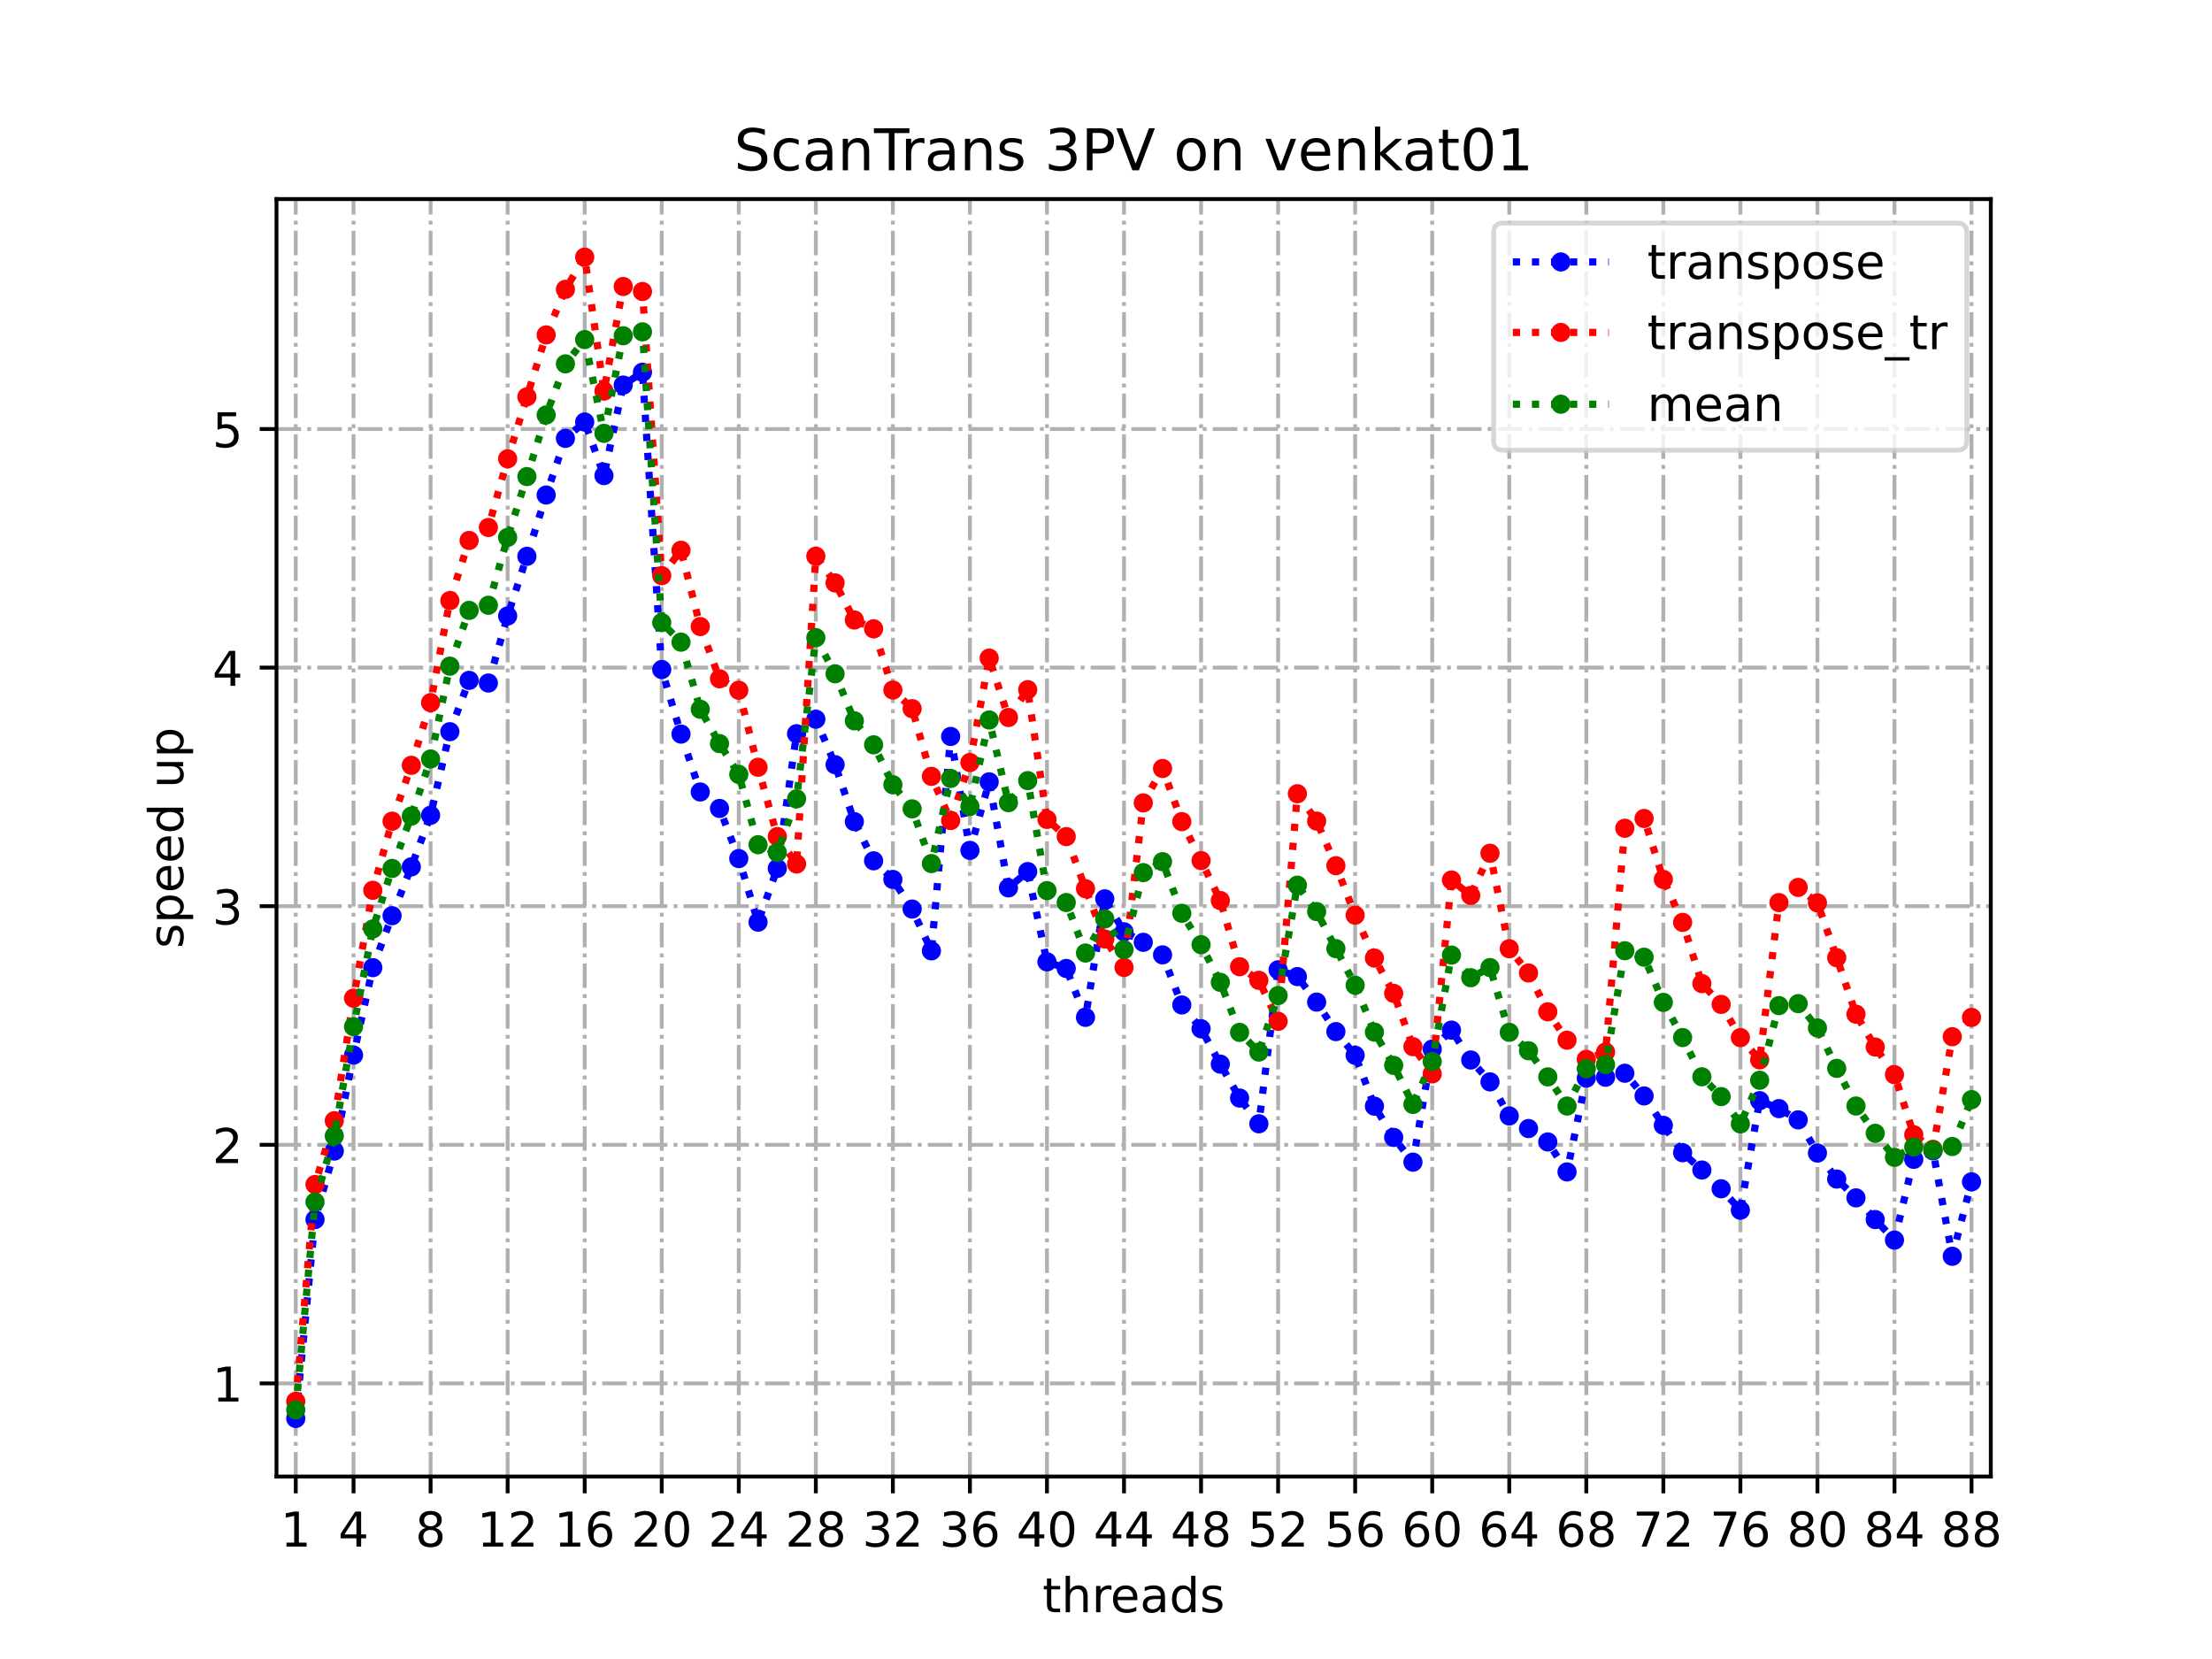 <?xml version="1.0" encoding="utf-8" standalone="no"?>
<!DOCTYPE svg PUBLIC "-//W3C//DTD SVG 1.1//EN"
  "http://www.w3.org/Graphics/SVG/1.1/DTD/svg11.dtd">
<!-- Created with matplotlib (https://matplotlib.org/) -->
<svg height="345.6pt" version="1.1" viewBox="0 0 460.8 345.6" width="460.8pt" xmlns="http://www.w3.org/2000/svg" xmlns:xlink="http://www.w3.org/1999/xlink">
 <defs>
  <style type="text/css">
*{stroke-linecap:butt;stroke-linejoin:round;}
  </style>
 </defs>
 <g id="figure_1">
  <g id="patch_1">
   <path d="M 0 345.6 
L 460.8 345.6 
L 460.8 0 
L 0 0 
z
" style="fill:#ffffff;"/>
  </g>
  <g id="axes_1">
   <g id="patch_2">
    <path d="M 57.6 307.584 
L 414.72 307.584 
L 414.72 41.472 
L 57.6 41.472 
z
" style="fill:#ffffff;"/>
   </g>
   <g id="matplotlib.axis_1">
    <g id="xtick_1">
     <g id="line2d_1">
      <path clip-path="url(#pd55339f7f7)" d="M 61.613 307.584 
L 61.613 41.472 
" style="fill:none;stroke:#b0b0b0;stroke-dasharray:5.12,1.28,0.8,1.28;stroke-dashoffset:0;stroke-width:0.8;"/>
     </g>
     <g id="line2d_2">
      <defs>
       <path d="M 0 0 
L 0 3.5 
" id="ma4683a127c" style="stroke:#000000;stroke-width:0.8;"/>
      </defs>
      <g>
       <use style="stroke:#000000;stroke-width:0.8;" x="61.613" xlink:href="#ma4683a127c" y="307.584"/>
      </g>
     </g>
     <g id="text_1">
      <!-- 1 -->
      <defs>
       <path d="M 12.406 8.297 
L 28.516 8.297 
L 28.516 63.922 
L 10.984 60.406 
L 10.984 69.391 
L 28.422 72.906 
L 38.281 72.906 
L 38.281 8.297 
L 54.391 8.297 
L 54.391 0 
L 12.406 0 
z
" id="DejaVuSans-49"/>
      </defs>
      <g transform="translate(58.431 322.182)scale(0.1 -0.1)">
       <use xlink:href="#DejaVuSans-49"/>
      </g>
     </g>
    </g>
    <g id="xtick_2">
     <g id="line2d_3">
      <path clip-path="url(#pd55339f7f7)" d="M 73.65 307.584 
L 73.65 41.472 
" style="fill:none;stroke:#b0b0b0;stroke-dasharray:5.12,1.28,0.8,1.28;stroke-dashoffset:0;stroke-width:0.8;"/>
     </g>
     <g id="line2d_4">
      <g>
       <use style="stroke:#000000;stroke-width:0.8;" x="73.65" xlink:href="#ma4683a127c" y="307.584"/>
      </g>
     </g>
     <g id="text_2">
      <!-- 4 -->
      <defs>
       <path d="M 37.797 64.312 
L 12.891 25.391 
L 37.797 25.391 
z
M 35.203 72.906 
L 47.609 72.906 
L 47.609 25.391 
L 58.016 25.391 
L 58.016 17.188 
L 47.609 17.188 
L 47.609 0 
L 37.797 0 
L 37.797 17.188 
L 4.891 17.188 
L 4.891 26.703 
z
" id="DejaVuSans-52"/>
      </defs>
      <g transform="translate(70.469 322.182)scale(0.1 -0.1)">
       <use xlink:href="#DejaVuSans-52"/>
      </g>
     </g>
    </g>
    <g id="xtick_3">
     <g id="line2d_5">
      <path clip-path="url(#pd55339f7f7)" d="M 89.701 307.584 
L 89.701 41.472 
" style="fill:none;stroke:#b0b0b0;stroke-dasharray:5.12,1.28,0.8,1.28;stroke-dashoffset:0;stroke-width:0.8;"/>
     </g>
     <g id="line2d_6">
      <g>
       <use style="stroke:#000000;stroke-width:0.8;" x="89.701" xlink:href="#ma4683a127c" y="307.584"/>
      </g>
     </g>
     <g id="text_3">
      <!-- 8 -->
      <defs>
       <path d="M 31.781 34.625 
Q 24.75 34.625 20.719 30.859 
Q 16.703 27.094 16.703 20.516 
Q 16.703 13.922 20.719 10.156 
Q 24.75 6.391 31.781 6.391 
Q 38.812 6.391 42.859 10.172 
Q 46.922 13.969 46.922 20.516 
Q 46.922 27.094 42.891 30.859 
Q 38.875 34.625 31.781 34.625 
z
M 21.922 38.812 
Q 15.578 40.375 12.031 44.719 
Q 8.5 49.078 8.5 55.328 
Q 8.5 64.062 14.719 69.141 
Q 20.953 74.219 31.781 74.219 
Q 42.672 74.219 48.875 69.141 
Q 55.078 64.062 55.078 55.328 
Q 55.078 49.078 51.531 44.719 
Q 48 40.375 41.703 38.812 
Q 48.828 37.156 52.797 32.312 
Q 56.781 27.484 56.781 20.516 
Q 56.781 9.906 50.312 4.234 
Q 43.844 -1.422 31.781 -1.422 
Q 19.734 -1.422 13.25 4.234 
Q 6.781 9.906 6.781 20.516 
Q 6.781 27.484 10.781 32.312 
Q 14.797 37.156 21.922 38.812 
z
M 18.312 54.391 
Q 18.312 48.734 21.844 45.562 
Q 25.391 42.391 31.781 42.391 
Q 38.141 42.391 41.719 45.562 
Q 45.312 48.734 45.312 54.391 
Q 45.312 60.062 41.719 63.234 
Q 38.141 66.406 31.781 66.406 
Q 25.391 66.406 21.844 63.234 
Q 18.312 60.062 18.312 54.391 
z
" id="DejaVuSans-56"/>
      </defs>
      <g transform="translate(86.519 322.182)scale(0.1 -0.1)">
       <use xlink:href="#DejaVuSans-56"/>
      </g>
     </g>
    </g>
    <g id="xtick_4">
     <g id="line2d_7">
      <path clip-path="url(#pd55339f7f7)" d="M 105.751 307.584 
L 105.751 41.472 
" style="fill:none;stroke:#b0b0b0;stroke-dasharray:5.12,1.28,0.8,1.28;stroke-dashoffset:0;stroke-width:0.8;"/>
     </g>
     <g id="line2d_8">
      <g>
       <use style="stroke:#000000;stroke-width:0.8;" x="105.751" xlink:href="#ma4683a127c" y="307.584"/>
      </g>
     </g>
     <g id="text_4">
      <!-- 12 -->
      <defs>
       <path d="M 19.188 8.297 
L 53.609 8.297 
L 53.609 0 
L 7.328 0 
L 7.328 8.297 
Q 12.938 14.109 22.625 23.891 
Q 32.328 33.688 34.812 36.531 
Q 39.547 41.844 41.422 45.531 
Q 43.312 49.219 43.312 52.781 
Q 43.312 58.594 39.234 62.25 
Q 35.156 65.922 28.609 65.922 
Q 23.969 65.922 18.812 64.312 
Q 13.672 62.703 7.812 59.422 
L 7.812 69.391 
Q 13.766 71.781 18.938 73 
Q 24.125 74.219 28.422 74.219 
Q 39.75 74.219 46.484 68.547 
Q 53.219 62.891 53.219 53.422 
Q 53.219 48.922 51.531 44.891 
Q 49.859 40.875 45.406 35.406 
Q 44.188 33.984 37.641 27.219 
Q 31.109 20.453 19.188 8.297 
z
" id="DejaVuSans-50"/>
      </defs>
      <g transform="translate(99.389 322.182)scale(0.1 -0.1)">
       <use xlink:href="#DejaVuSans-49"/>
       <use x="63.623" xlink:href="#DejaVuSans-50"/>
      </g>
     </g>
    </g>
    <g id="xtick_5">
     <g id="line2d_9">
      <path clip-path="url(#pd55339f7f7)" d="M 121.801 307.584 
L 121.801 41.472 
" style="fill:none;stroke:#b0b0b0;stroke-dasharray:5.12,1.28,0.8,1.28;stroke-dashoffset:0;stroke-width:0.8;"/>
     </g>
     <g id="line2d_10">
      <g>
       <use style="stroke:#000000;stroke-width:0.8;" x="121.801" xlink:href="#ma4683a127c" y="307.584"/>
      </g>
     </g>
     <g id="text_5">
      <!-- 16 -->
      <defs>
       <path d="M 33.016 40.375 
Q 26.375 40.375 22.484 35.828 
Q 18.609 31.297 18.609 23.391 
Q 18.609 15.531 22.484 10.953 
Q 26.375 6.391 33.016 6.391 
Q 39.656 6.391 43.531 10.953 
Q 47.406 15.531 47.406 23.391 
Q 47.406 31.297 43.531 35.828 
Q 39.656 40.375 33.016 40.375 
z
M 52.594 71.297 
L 52.594 62.312 
Q 48.875 64.062 45.094 64.984 
Q 41.312 65.922 37.594 65.922 
Q 27.828 65.922 22.672 59.328 
Q 17.531 52.734 16.797 39.406 
Q 19.672 43.656 24.016 45.922 
Q 28.375 48.188 33.594 48.188 
Q 44.578 48.188 50.953 41.516 
Q 57.328 34.859 57.328 23.391 
Q 57.328 12.156 50.688 5.359 
Q 44.047 -1.422 33.016 -1.422 
Q 20.359 -1.422 13.672 8.266 
Q 6.984 17.969 6.984 36.375 
Q 6.984 53.656 15.188 63.938 
Q 23.391 74.219 37.203 74.219 
Q 40.922 74.219 44.703 73.484 
Q 48.484 72.75 52.594 71.297 
z
" id="DejaVuSans-54"/>
      </defs>
      <g transform="translate(115.439 322.182)scale(0.1 -0.1)">
       <use xlink:href="#DejaVuSans-49"/>
       <use x="63.623" xlink:href="#DejaVuSans-54"/>
      </g>
     </g>
    </g>
    <g id="xtick_6">
     <g id="line2d_11">
      <path clip-path="url(#pd55339f7f7)" d="M 137.852 307.584 
L 137.852 41.472 
" style="fill:none;stroke:#b0b0b0;stroke-dasharray:5.12,1.28,0.8,1.28;stroke-dashoffset:0;stroke-width:0.8;"/>
     </g>
     <g id="line2d_12">
      <g>
       <use style="stroke:#000000;stroke-width:0.8;" x="137.852" xlink:href="#ma4683a127c" y="307.584"/>
      </g>
     </g>
     <g id="text_6">
      <!-- 20 -->
      <defs>
       <path d="M 31.781 66.406 
Q 24.172 66.406 20.328 58.906 
Q 16.5 51.422 16.5 36.375 
Q 16.5 21.391 20.328 13.891 
Q 24.172 6.391 31.781 6.391 
Q 39.453 6.391 43.281 13.891 
Q 47.125 21.391 47.125 36.375 
Q 47.125 51.422 43.281 58.906 
Q 39.453 66.406 31.781 66.406 
z
M 31.781 74.219 
Q 44.047 74.219 50.516 64.516 
Q 56.984 54.828 56.984 36.375 
Q 56.984 17.969 50.516 8.266 
Q 44.047 -1.422 31.781 -1.422 
Q 19.531 -1.422 13.062 8.266 
Q 6.594 17.969 6.594 36.375 
Q 6.594 54.828 13.062 64.516 
Q 19.531 74.219 31.781 74.219 
z
" id="DejaVuSans-48"/>
      </defs>
      <g transform="translate(131.489 322.182)scale(0.1 -0.1)">
       <use xlink:href="#DejaVuSans-50"/>
       <use x="63.623" xlink:href="#DejaVuSans-48"/>
      </g>
     </g>
    </g>
    <g id="xtick_7">
     <g id="line2d_13">
      <path clip-path="url(#pd55339f7f7)" d="M 153.902 307.584 
L 153.902 41.472 
" style="fill:none;stroke:#b0b0b0;stroke-dasharray:5.12,1.28,0.8,1.28;stroke-dashoffset:0;stroke-width:0.8;"/>
     </g>
     <g id="line2d_14">
      <g>
       <use style="stroke:#000000;stroke-width:0.8;" x="153.902" xlink:href="#ma4683a127c" y="307.584"/>
      </g>
     </g>
     <g id="text_7">
      <!-- 24 -->
      <g transform="translate(147.54 322.182)scale(0.1 -0.1)">
       <use xlink:href="#DejaVuSans-50"/>
       <use x="63.623" xlink:href="#DejaVuSans-52"/>
      </g>
     </g>
    </g>
    <g id="xtick_8">
     <g id="line2d_15">
      <path clip-path="url(#pd55339f7f7)" d="M 169.952 307.584 
L 169.952 41.472 
" style="fill:none;stroke:#b0b0b0;stroke-dasharray:5.12,1.28,0.8,1.28;stroke-dashoffset:0;stroke-width:0.8;"/>
     </g>
     <g id="line2d_16">
      <g>
       <use style="stroke:#000000;stroke-width:0.8;" x="169.952" xlink:href="#ma4683a127c" y="307.584"/>
      </g>
     </g>
     <g id="text_8">
      <!-- 28 -->
      <g transform="translate(163.59 322.182)scale(0.1 -0.1)">
       <use xlink:href="#DejaVuSans-50"/>
       <use x="63.623" xlink:href="#DejaVuSans-56"/>
      </g>
     </g>
    </g>
    <g id="xtick_9">
     <g id="line2d_17">
      <path clip-path="url(#pd55339f7f7)" d="M 186.003 307.584 
L 186.003 41.472 
" style="fill:none;stroke:#b0b0b0;stroke-dasharray:5.12,1.28,0.8,1.28;stroke-dashoffset:0;stroke-width:0.8;"/>
     </g>
     <g id="line2d_18">
      <g>
       <use style="stroke:#000000;stroke-width:0.8;" x="186.003" xlink:href="#ma4683a127c" y="307.584"/>
      </g>
     </g>
     <g id="text_9">
      <!-- 32 -->
      <defs>
       <path d="M 40.578 39.312 
Q 47.656 37.797 51.625 33 
Q 55.609 28.219 55.609 21.188 
Q 55.609 10.406 48.188 4.484 
Q 40.766 -1.422 27.094 -1.422 
Q 22.516 -1.422 17.656 -0.516 
Q 12.797 0.391 7.625 2.203 
L 7.625 11.719 
Q 11.719 9.328 16.594 8.109 
Q 21.484 6.891 26.812 6.891 
Q 36.078 6.891 40.938 10.547 
Q 45.797 14.203 45.797 21.188 
Q 45.797 27.641 41.281 31.266 
Q 36.766 34.906 28.719 34.906 
L 20.219 34.906 
L 20.219 43.016 
L 29.109 43.016 
Q 36.375 43.016 40.234 45.922 
Q 44.094 48.828 44.094 54.297 
Q 44.094 59.906 40.109 62.906 
Q 36.141 65.922 28.719 65.922 
Q 24.656 65.922 20.016 65.031 
Q 15.375 64.156 9.812 62.312 
L 9.812 71.094 
Q 15.438 72.656 20.344 73.438 
Q 25.25 74.219 29.594 74.219 
Q 40.828 74.219 47.359 69.109 
Q 53.906 64.016 53.906 55.328 
Q 53.906 49.266 50.438 45.094 
Q 46.969 40.922 40.578 39.312 
z
" id="DejaVuSans-51"/>
      </defs>
      <g transform="translate(179.64 322.182)scale(0.1 -0.1)">
       <use xlink:href="#DejaVuSans-51"/>
       <use x="63.623" xlink:href="#DejaVuSans-50"/>
      </g>
     </g>
    </g>
    <g id="xtick_10">
     <g id="line2d_19">
      <path clip-path="url(#pd55339f7f7)" d="M 202.053 307.584 
L 202.053 41.472 
" style="fill:none;stroke:#b0b0b0;stroke-dasharray:5.12,1.28,0.8,1.28;stroke-dashoffset:0;stroke-width:0.8;"/>
     </g>
     <g id="line2d_20">
      <g>
       <use style="stroke:#000000;stroke-width:0.8;" x="202.053" xlink:href="#ma4683a127c" y="307.584"/>
      </g>
     </g>
     <g id="text_10">
      <!-- 36 -->
      <g transform="translate(195.691 322.182)scale(0.1 -0.1)">
       <use xlink:href="#DejaVuSans-51"/>
       <use x="63.623" xlink:href="#DejaVuSans-54"/>
      </g>
     </g>
    </g>
    <g id="xtick_11">
     <g id="line2d_21">
      <path clip-path="url(#pd55339f7f7)" d="M 218.103 307.584 
L 218.103 41.472 
" style="fill:none;stroke:#b0b0b0;stroke-dasharray:5.12,1.28,0.8,1.28;stroke-dashoffset:0;stroke-width:0.8;"/>
     </g>
     <g id="line2d_22">
      <g>
       <use style="stroke:#000000;stroke-width:0.8;" x="218.103" xlink:href="#ma4683a127c" y="307.584"/>
      </g>
     </g>
     <g id="text_11">
      <!-- 40 -->
      <g transform="translate(211.741 322.182)scale(0.1 -0.1)">
       <use xlink:href="#DejaVuSans-52"/>
       <use x="63.623" xlink:href="#DejaVuSans-48"/>
      </g>
     </g>
    </g>
    <g id="xtick_12">
     <g id="line2d_23">
      <path clip-path="url(#pd55339f7f7)" d="M 234.154 307.584 
L 234.154 41.472 
" style="fill:none;stroke:#b0b0b0;stroke-dasharray:5.12,1.28,0.8,1.28;stroke-dashoffset:0;stroke-width:0.8;"/>
     </g>
     <g id="line2d_24">
      <g>
       <use style="stroke:#000000;stroke-width:0.8;" x="234.154" xlink:href="#ma4683a127c" y="307.584"/>
      </g>
     </g>
     <g id="text_12">
      <!-- 44 -->
      <g transform="translate(227.791 322.182)scale(0.1 -0.1)">
       <use xlink:href="#DejaVuSans-52"/>
       <use x="63.623" xlink:href="#DejaVuSans-52"/>
      </g>
     </g>
    </g>
    <g id="xtick_13">
     <g id="line2d_25">
      <path clip-path="url(#pd55339f7f7)" d="M 250.204 307.584 
L 250.204 41.472 
" style="fill:none;stroke:#b0b0b0;stroke-dasharray:5.12,1.28,0.8,1.28;stroke-dashoffset:0;stroke-width:0.8;"/>
     </g>
     <g id="line2d_26">
      <g>
       <use style="stroke:#000000;stroke-width:0.8;" x="250.204" xlink:href="#ma4683a127c" y="307.584"/>
      </g>
     </g>
     <g id="text_13">
      <!-- 48 -->
      <g transform="translate(243.842 322.182)scale(0.1 -0.1)">
       <use xlink:href="#DejaVuSans-52"/>
       <use x="63.623" xlink:href="#DejaVuSans-56"/>
      </g>
     </g>
    </g>
    <g id="xtick_14">
     <g id="line2d_27">
      <path clip-path="url(#pd55339f7f7)" d="M 266.254 307.584 
L 266.254 41.472 
" style="fill:none;stroke:#b0b0b0;stroke-dasharray:5.12,1.28,0.8,1.28;stroke-dashoffset:0;stroke-width:0.8;"/>
     </g>
     <g id="line2d_28">
      <g>
       <use style="stroke:#000000;stroke-width:0.8;" x="266.254" xlink:href="#ma4683a127c" y="307.584"/>
      </g>
     </g>
     <g id="text_14">
      <!-- 52 -->
      <defs>
       <path d="M 10.797 72.906 
L 49.516 72.906 
L 49.516 64.594 
L 19.828 64.594 
L 19.828 46.734 
Q 21.969 47.469 24.109 47.828 
Q 26.266 48.188 28.422 48.188 
Q 40.625 48.188 47.75 41.5 
Q 54.891 34.812 54.891 23.391 
Q 54.891 11.625 47.562 5.094 
Q 40.234 -1.422 26.906 -1.422 
Q 22.312 -1.422 17.547 -0.641 
Q 12.797 0.141 7.719 1.703 
L 7.719 11.625 
Q 12.109 9.234 16.797 8.062 
Q 21.484 6.891 26.703 6.891 
Q 35.156 6.891 40.078 11.328 
Q 45.016 15.766 45.016 23.391 
Q 45.016 31 40.078 35.438 
Q 35.156 39.891 26.703 39.891 
Q 22.75 39.891 18.812 39.016 
Q 14.891 38.141 10.797 36.281 
z
" id="DejaVuSans-53"/>
      </defs>
      <g transform="translate(259.892 322.182)scale(0.1 -0.1)">
       <use xlink:href="#DejaVuSans-53"/>
       <use x="63.623" xlink:href="#DejaVuSans-50"/>
      </g>
     </g>
    </g>
    <g id="xtick_15">
     <g id="line2d_29">
      <path clip-path="url(#pd55339f7f7)" d="M 282.305 307.584 
L 282.305 41.472 
" style="fill:none;stroke:#b0b0b0;stroke-dasharray:5.12,1.28,0.8,1.28;stroke-dashoffset:0;stroke-width:0.8;"/>
     </g>
     <g id="line2d_30">
      <g>
       <use style="stroke:#000000;stroke-width:0.8;" x="282.305" xlink:href="#ma4683a127c" y="307.584"/>
      </g>
     </g>
     <g id="text_15">
      <!-- 56 -->
      <g transform="translate(275.942 322.182)scale(0.1 -0.1)">
       <use xlink:href="#DejaVuSans-53"/>
       <use x="63.623" xlink:href="#DejaVuSans-54"/>
      </g>
     </g>
    </g>
    <g id="xtick_16">
     <g id="line2d_31">
      <path clip-path="url(#pd55339f7f7)" d="M 298.355 307.584 
L 298.355 41.472 
" style="fill:none;stroke:#b0b0b0;stroke-dasharray:5.12,1.28,0.8,1.28;stroke-dashoffset:0;stroke-width:0.8;"/>
     </g>
     <g id="line2d_32">
      <g>
       <use style="stroke:#000000;stroke-width:0.8;" x="298.355" xlink:href="#ma4683a127c" y="307.584"/>
      </g>
     </g>
     <g id="text_16">
      <!-- 60 -->
      <g transform="translate(291.993 322.182)scale(0.1 -0.1)">
       <use xlink:href="#DejaVuSans-54"/>
       <use x="63.623" xlink:href="#DejaVuSans-48"/>
      </g>
     </g>
    </g>
    <g id="xtick_17">
     <g id="line2d_33">
      <path clip-path="url(#pd55339f7f7)" d="M 314.405 307.584 
L 314.405 41.472 
" style="fill:none;stroke:#b0b0b0;stroke-dasharray:5.12,1.28,0.8,1.28;stroke-dashoffset:0;stroke-width:0.8;"/>
     </g>
     <g id="line2d_34">
      <g>
       <use style="stroke:#000000;stroke-width:0.8;" x="314.405" xlink:href="#ma4683a127c" y="307.584"/>
      </g>
     </g>
     <g id="text_17">
      <!-- 64 -->
      <g transform="translate(308.043 322.182)scale(0.1 -0.1)">
       <use xlink:href="#DejaVuSans-54"/>
       <use x="63.623" xlink:href="#DejaVuSans-52"/>
      </g>
     </g>
    </g>
    <g id="xtick_18">
     <g id="line2d_35">
      <path clip-path="url(#pd55339f7f7)" d="M 330.456 307.584 
L 330.456 41.472 
" style="fill:none;stroke:#b0b0b0;stroke-dasharray:5.12,1.28,0.8,1.28;stroke-dashoffset:0;stroke-width:0.8;"/>
     </g>
     <g id="line2d_36">
      <g>
       <use style="stroke:#000000;stroke-width:0.8;" x="330.456" xlink:href="#ma4683a127c" y="307.584"/>
      </g>
     </g>
     <g id="text_18">
      <!-- 68 -->
      <g transform="translate(324.093 322.182)scale(0.1 -0.1)">
       <use xlink:href="#DejaVuSans-54"/>
       <use x="63.623" xlink:href="#DejaVuSans-56"/>
      </g>
     </g>
    </g>
    <g id="xtick_19">
     <g id="line2d_37">
      <path clip-path="url(#pd55339f7f7)" d="M 346.506 307.584 
L 346.506 41.472 
" style="fill:none;stroke:#b0b0b0;stroke-dasharray:5.12,1.28,0.8,1.28;stroke-dashoffset:0;stroke-width:0.8;"/>
     </g>
     <g id="line2d_38">
      <g>
       <use style="stroke:#000000;stroke-width:0.8;" x="346.506" xlink:href="#ma4683a127c" y="307.584"/>
      </g>
     </g>
     <g id="text_19">
      <!-- 72 -->
      <defs>
       <path d="M 8.203 72.906 
L 55.078 72.906 
L 55.078 68.703 
L 28.609 0 
L 18.312 0 
L 43.219 64.594 
L 8.203 64.594 
z
" id="DejaVuSans-55"/>
      </defs>
      <g transform="translate(340.144 322.182)scale(0.1 -0.1)">
       <use xlink:href="#DejaVuSans-55"/>
       <use x="63.623" xlink:href="#DejaVuSans-50"/>
      </g>
     </g>
    </g>
    <g id="xtick_20">
     <g id="line2d_39">
      <path clip-path="url(#pd55339f7f7)" d="M 362.556 307.584 
L 362.556 41.472 
" style="fill:none;stroke:#b0b0b0;stroke-dasharray:5.12,1.28,0.8,1.28;stroke-dashoffset:0;stroke-width:0.8;"/>
     </g>
     <g id="line2d_40">
      <g>
       <use style="stroke:#000000;stroke-width:0.8;" x="362.556" xlink:href="#ma4683a127c" y="307.584"/>
      </g>
     </g>
     <g id="text_20">
      <!-- 76 -->
      <g transform="translate(356.194 322.182)scale(0.1 -0.1)">
       <use xlink:href="#DejaVuSans-55"/>
       <use x="63.623" xlink:href="#DejaVuSans-54"/>
      </g>
     </g>
    </g>
    <g id="xtick_21">
     <g id="line2d_41">
      <path clip-path="url(#pd55339f7f7)" d="M 378.607 307.584 
L 378.607 41.472 
" style="fill:none;stroke:#b0b0b0;stroke-dasharray:5.12,1.28,0.8,1.28;stroke-dashoffset:0;stroke-width:0.8;"/>
     </g>
     <g id="line2d_42">
      <g>
       <use style="stroke:#000000;stroke-width:0.8;" x="378.607" xlink:href="#ma4683a127c" y="307.584"/>
      </g>
     </g>
     <g id="text_21">
      <!-- 80 -->
      <g transform="translate(372.244 322.182)scale(0.1 -0.1)">
       <use xlink:href="#DejaVuSans-56"/>
       <use x="63.623" xlink:href="#DejaVuSans-48"/>
      </g>
     </g>
    </g>
    <g id="xtick_22">
     <g id="line2d_43">
      <path clip-path="url(#pd55339f7f7)" d="M 394.657 307.584 
L 394.657 41.472 
" style="fill:none;stroke:#b0b0b0;stroke-dasharray:5.12,1.28,0.8,1.28;stroke-dashoffset:0;stroke-width:0.8;"/>
     </g>
     <g id="line2d_44">
      <g>
       <use style="stroke:#000000;stroke-width:0.8;" x="394.657" xlink:href="#ma4683a127c" y="307.584"/>
      </g>
     </g>
     <g id="text_22">
      <!-- 84 -->
      <g transform="translate(388.295 322.182)scale(0.1 -0.1)">
       <use xlink:href="#DejaVuSans-56"/>
       <use x="63.623" xlink:href="#DejaVuSans-52"/>
      </g>
     </g>
    </g>
    <g id="xtick_23">
     <g id="line2d_45">
      <path clip-path="url(#pd55339f7f7)" d="M 410.707 307.584 
L 410.707 41.472 
" style="fill:none;stroke:#b0b0b0;stroke-dasharray:5.12,1.28,0.8,1.28;stroke-dashoffset:0;stroke-width:0.8;"/>
     </g>
     <g id="line2d_46">
      <g>
       <use style="stroke:#000000;stroke-width:0.8;" x="410.707" xlink:href="#ma4683a127c" y="307.584"/>
      </g>
     </g>
     <g id="text_23">
      <!-- 88 -->
      <g transform="translate(404.345 322.182)scale(0.1 -0.1)">
       <use xlink:href="#DejaVuSans-56"/>
       <use x="63.623" xlink:href="#DejaVuSans-56"/>
      </g>
     </g>
    </g>
    <g id="text_24">
     <!-- threads -->
     <defs>
      <path d="M 18.312 70.219 
L 18.312 54.688 
L 36.812 54.688 
L 36.812 47.703 
L 18.312 47.703 
L 18.312 18.016 
Q 18.312 11.328 20.141 9.422 
Q 21.969 7.516 27.594 7.516 
L 36.812 7.516 
L 36.812 0 
L 27.594 0 
Q 17.188 0 13.234 3.875 
Q 9.281 7.766 9.281 18.016 
L 9.281 47.703 
L 2.688 47.703 
L 2.688 54.688 
L 9.281 54.688 
L 9.281 70.219 
z
" id="DejaVuSans-116"/>
      <path d="M 54.891 33.016 
L 54.891 0 
L 45.906 0 
L 45.906 32.719 
Q 45.906 40.484 42.875 44.328 
Q 39.844 48.188 33.797 48.188 
Q 26.516 48.188 22.312 43.547 
Q 18.109 38.922 18.109 30.906 
L 18.109 0 
L 9.078 0 
L 9.078 75.984 
L 18.109 75.984 
L 18.109 46.188 
Q 21.344 51.125 25.703 53.562 
Q 30.078 56 35.797 56 
Q 45.219 56 50.047 50.172 
Q 54.891 44.344 54.891 33.016 
z
" id="DejaVuSans-104"/>
      <path d="M 41.109 46.297 
Q 39.594 47.172 37.812 47.578 
Q 36.031 48 33.891 48 
Q 26.266 48 22.188 43.047 
Q 18.109 38.094 18.109 28.812 
L 18.109 0 
L 9.078 0 
L 9.078 54.688 
L 18.109 54.688 
L 18.109 46.188 
Q 20.953 51.172 25.484 53.578 
Q 30.031 56 36.531 56 
Q 37.453 56 38.578 55.875 
Q 39.703 55.766 41.062 55.516 
z
" id="DejaVuSans-114"/>
      <path d="M 56.203 29.594 
L 56.203 25.203 
L 14.891 25.203 
Q 15.484 15.922 20.484 11.062 
Q 25.484 6.203 34.422 6.203 
Q 39.594 6.203 44.453 7.469 
Q 49.312 8.734 54.109 11.281 
L 54.109 2.781 
Q 49.266 0.734 44.188 -0.344 
Q 39.109 -1.422 33.891 -1.422 
Q 20.797 -1.422 13.156 6.188 
Q 5.516 13.812 5.516 26.812 
Q 5.516 40.234 12.766 48.109 
Q 20.016 56 32.328 56 
Q 43.359 56 49.781 48.891 
Q 56.203 41.797 56.203 29.594 
z
M 47.219 32.234 
Q 47.125 39.594 43.094 43.984 
Q 39.062 48.391 32.422 48.391 
Q 24.906 48.391 20.391 44.141 
Q 15.875 39.891 15.188 32.172 
z
" id="DejaVuSans-101"/>
      <path d="M 34.281 27.484 
Q 23.391 27.484 19.188 25 
Q 14.984 22.516 14.984 16.5 
Q 14.984 11.719 18.141 8.906 
Q 21.297 6.109 26.703 6.109 
Q 34.188 6.109 38.703 11.406 
Q 43.219 16.703 43.219 25.484 
L 43.219 27.484 
z
M 52.203 31.203 
L 52.203 0 
L 43.219 0 
L 43.219 8.297 
Q 40.141 3.328 35.547 0.953 
Q 30.953 -1.422 24.312 -1.422 
Q 15.922 -1.422 10.953 3.297 
Q 6 8.016 6 15.922 
Q 6 25.141 12.172 29.828 
Q 18.359 34.516 30.609 34.516 
L 43.219 34.516 
L 43.219 35.406 
Q 43.219 41.609 39.141 45 
Q 35.062 48.391 27.688 48.391 
Q 23 48.391 18.547 47.266 
Q 14.109 46.141 10.016 43.891 
L 10.016 52.203 
Q 14.938 54.109 19.578 55.047 
Q 24.219 56 28.609 56 
Q 40.484 56 46.344 49.844 
Q 52.203 43.703 52.203 31.203 
z
" id="DejaVuSans-97"/>
      <path d="M 45.406 46.391 
L 45.406 75.984 
L 54.391 75.984 
L 54.391 0 
L 45.406 0 
L 45.406 8.203 
Q 42.578 3.328 38.25 0.953 
Q 33.938 -1.422 27.875 -1.422 
Q 17.969 -1.422 11.734 6.484 
Q 5.516 14.406 5.516 27.297 
Q 5.516 40.188 11.734 48.094 
Q 17.969 56 27.875 56 
Q 33.938 56 38.25 53.625 
Q 42.578 51.266 45.406 46.391 
z
M 14.797 27.297 
Q 14.797 17.391 18.875 11.75 
Q 22.953 6.109 30.078 6.109 
Q 37.203 6.109 41.297 11.75 
Q 45.406 17.391 45.406 27.297 
Q 45.406 37.203 41.297 42.844 
Q 37.203 48.484 30.078 48.484 
Q 22.953 48.484 18.875 42.844 
Q 14.797 37.203 14.797 27.297 
z
" id="DejaVuSans-100"/>
      <path d="M 44.281 53.078 
L 44.281 44.578 
Q 40.484 46.531 36.375 47.5 
Q 32.281 48.484 27.875 48.484 
Q 21.188 48.484 17.844 46.438 
Q 14.5 44.391 14.5 40.281 
Q 14.5 37.156 16.891 35.375 
Q 19.281 33.594 26.516 31.984 
L 29.594 31.297 
Q 39.156 29.25 43.188 25.516 
Q 47.219 21.781 47.219 15.094 
Q 47.219 7.469 41.188 3.016 
Q 35.156 -1.422 24.609 -1.422 
Q 20.219 -1.422 15.453 -0.562 
Q 10.688 0.297 5.422 2 
L 5.422 11.281 
Q 10.406 8.688 15.234 7.391 
Q 20.062 6.109 24.812 6.109 
Q 31.156 6.109 34.562 8.281 
Q 37.984 10.453 37.984 14.406 
Q 37.984 18.062 35.516 20.016 
Q 33.062 21.969 24.703 23.781 
L 21.578 24.516 
Q 13.234 26.266 9.516 29.906 
Q 5.812 33.547 5.812 39.891 
Q 5.812 47.609 11.281 51.797 
Q 16.75 56 26.812 56 
Q 31.781 56 36.172 55.266 
Q 40.578 54.547 44.281 53.078 
z
" id="DejaVuSans-115"/>
     </defs>
     <g transform="translate(217.169 335.861)scale(0.1 -0.1)">
      <use xlink:href="#DejaVuSans-116"/>
      <use x="39.209" xlink:href="#DejaVuSans-104"/>
      <use x="102.588" xlink:href="#DejaVuSans-114"/>
      <use x="141.451" xlink:href="#DejaVuSans-101"/>
      <use x="202.975" xlink:href="#DejaVuSans-97"/>
      <use x="264.254" xlink:href="#DejaVuSans-100"/>
      <use x="327.73" xlink:href="#DejaVuSans-115"/>
     </g>
    </g>
   </g>
   <g id="matplotlib.axis_2">
    <g id="ytick_1">
     <g id="line2d_47">
      <path clip-path="url(#pd55339f7f7)" d="M 57.6 288.18 
L 414.72 288.18 
" style="fill:none;stroke:#b0b0b0;stroke-dasharray:5.12,1.28,0.8,1.28;stroke-dashoffset:0;stroke-width:0.8;"/>
     </g>
     <g id="line2d_48">
      <defs>
       <path d="M 0 0 
L -3.5 0 
" id="m729e76adaa" style="stroke:#000000;stroke-width:0.8;"/>
      </defs>
      <g>
       <use style="stroke:#000000;stroke-width:0.8;" x="57.6" xlink:href="#m729e76adaa" y="288.18"/>
      </g>
     </g>
     <g id="text_25">
      <!-- 1 -->
      <g transform="translate(44.237 291.979)scale(0.1 -0.1)">
       <use xlink:href="#DejaVuSans-49"/>
      </g>
     </g>
    </g>
    <g id="ytick_2">
     <g id="line2d_49">
      <path clip-path="url(#pd55339f7f7)" d="M 57.6 238.479 
L 414.72 238.479 
" style="fill:none;stroke:#b0b0b0;stroke-dasharray:5.12,1.28,0.8,1.28;stroke-dashoffset:0;stroke-width:0.8;"/>
     </g>
     <g id="line2d_50">
      <g>
       <use style="stroke:#000000;stroke-width:0.8;" x="57.6" xlink:href="#m729e76adaa" y="238.479"/>
      </g>
     </g>
     <g id="text_26">
      <!-- 2 -->
      <g transform="translate(44.237 242.278)scale(0.1 -0.1)">
       <use xlink:href="#DejaVuSans-50"/>
      </g>
     </g>
    </g>
    <g id="ytick_3">
     <g id="line2d_51">
      <path clip-path="url(#pd55339f7f7)" d="M 57.6 188.777 
L 414.72 188.777 
" style="fill:none;stroke:#b0b0b0;stroke-dasharray:5.12,1.28,0.8,1.28;stroke-dashoffset:0;stroke-width:0.8;"/>
     </g>
     <g id="line2d_52">
      <g>
       <use style="stroke:#000000;stroke-width:0.8;" x="57.6" xlink:href="#m729e76adaa" y="188.777"/>
      </g>
     </g>
     <g id="text_27">
      <!-- 3 -->
      <g transform="translate(44.237 192.577)scale(0.1 -0.1)">
       <use xlink:href="#DejaVuSans-51"/>
      </g>
     </g>
    </g>
    <g id="ytick_4">
     <g id="line2d_53">
      <path clip-path="url(#pd55339f7f7)" d="M 57.6 139.076 
L 414.72 139.076 
" style="fill:none;stroke:#b0b0b0;stroke-dasharray:5.12,1.28,0.8,1.28;stroke-dashoffset:0;stroke-width:0.8;"/>
     </g>
     <g id="line2d_54">
      <g>
       <use style="stroke:#000000;stroke-width:0.8;" x="57.6" xlink:href="#m729e76adaa" y="139.076"/>
      </g>
     </g>
     <g id="text_28">
      <!-- 4 -->
      <g transform="translate(44.237 142.875)scale(0.1 -0.1)">
       <use xlink:href="#DejaVuSans-52"/>
      </g>
     </g>
    </g>
    <g id="ytick_5">
     <g id="line2d_55">
      <path clip-path="url(#pd55339f7f7)" d="M 57.6 89.375 
L 414.72 89.375 
" style="fill:none;stroke:#b0b0b0;stroke-dasharray:5.12,1.28,0.8,1.28;stroke-dashoffset:0;stroke-width:0.8;"/>
     </g>
     <g id="line2d_56">
      <g>
       <use style="stroke:#000000;stroke-width:0.8;" x="57.6" xlink:href="#m729e76adaa" y="89.375"/>
      </g>
     </g>
     <g id="text_29">
      <!-- 5 -->
      <g transform="translate(44.237 93.174)scale(0.1 -0.1)">
       <use xlink:href="#DejaVuSans-53"/>
      </g>
     </g>
    </g>
    <g id="text_30">
     <!-- speed up -->
     <defs>
      <path d="M 18.109 8.203 
L 18.109 -20.797 
L 9.078 -20.797 
L 9.078 54.688 
L 18.109 54.688 
L 18.109 46.391 
Q 20.953 51.266 25.266 53.625 
Q 29.594 56 35.594 56 
Q 45.562 56 51.781 48.094 
Q 58.016 40.188 58.016 27.297 
Q 58.016 14.406 51.781 6.484 
Q 45.562 -1.422 35.594 -1.422 
Q 29.594 -1.422 25.266 0.953 
Q 20.953 3.328 18.109 8.203 
z
M 48.688 27.297 
Q 48.688 37.203 44.609 42.844 
Q 40.531 48.484 33.406 48.484 
Q 26.266 48.484 22.188 42.844 
Q 18.109 37.203 18.109 27.297 
Q 18.109 17.391 22.188 11.75 
Q 26.266 6.109 33.406 6.109 
Q 40.531 6.109 44.609 11.75 
Q 48.688 17.391 48.688 27.297 
z
" id="DejaVuSans-112"/>
      <path id="DejaVuSans-32"/>
      <path d="M 8.5 21.578 
L 8.5 54.688 
L 17.484 54.688 
L 17.484 21.922 
Q 17.484 14.156 20.5 10.266 
Q 23.531 6.391 29.594 6.391 
Q 36.859 6.391 41.078 11.031 
Q 45.312 15.672 45.312 23.688 
L 45.312 54.688 
L 54.297 54.688 
L 54.297 0 
L 45.312 0 
L 45.312 8.406 
Q 42.047 3.422 37.719 1 
Q 33.406 -1.422 27.688 -1.422 
Q 18.266 -1.422 13.375 4.438 
Q 8.5 10.297 8.5 21.578 
z
M 31.109 56 
z
" id="DejaVuSans-117"/>
     </defs>
     <g transform="translate(38.158 197.566)rotate(-90)scale(0.1 -0.1)">
      <use xlink:href="#DejaVuSans-115"/>
      <use x="52.1" xlink:href="#DejaVuSans-112"/>
      <use x="115.576" xlink:href="#DejaVuSans-101"/>
      <use x="177.1" xlink:href="#DejaVuSans-101"/>
      <use x="238.623" xlink:href="#DejaVuSans-100"/>
      <use x="302.1" xlink:href="#DejaVuSans-32"/>
      <use x="333.887" xlink:href="#DejaVuSans-117"/>
      <use x="397.266" xlink:href="#DejaVuSans-112"/>
     </g>
    </g>
   </g>
   <g id="line2d_57">
    <path clip-path="url(#pd55339f7f7)" d="M 61.613 295.488 
L 65.625 254.045 
L 69.638 239.79 
L 73.65 219.803 
L 77.663 201.578 
L 81.676 190.759 
L 85.688 180.58 
L 89.701 169.834 
L 93.713 152.426 
L 97.726 141.731 
L 101.738 142.29 
L 105.751 128.316 
L 109.764 115.897 
L 113.776 103.123 
L 117.789 91.324 
L 121.801 87.915 
L 125.814 99.074 
L 129.827 80.216 
L 133.839 77.541 
L 137.852 139.473 
L 141.864 152.921 
L 145.877 164.984 
L 149.889 168.416 
L 153.902 178.859 
L 157.915 192.099 
L 161.927 180.908 
L 165.94 152.848 
L 169.952 149.822 
L 173.965 159.295 
L 177.978 171.163 
L 181.99 179.323 
L 186.003 183.205 
L 190.015 189.376 
L 194.028 198.078 
L 198.04 153.417 
L 202.053 177.15 
L 206.066 162.876 
L 210.078 184.961 
L 214.091 181.564 
L 218.103 200.369 
L 222.116 201.749 
L 226.129 211.936 
L 230.141 187.246 
L 234.154 194.111 
L 238.166 196.301 
L 242.179 198.918 
L 246.191 209.349 
L 250.204 214.304 
L 254.217 221.678 
L 258.229 228.745 
L 262.242 234.105 
L 266.254 202.029 
L 270.267 203.443 
L 274.28 208.755 
L 278.292 214.902 
L 282.305 219.839 
L 286.317 230.436 
L 290.33 236.945 
L 294.342 242.102 
L 298.355 218.547 
L 302.368 214.594 
L 306.38 220.817 
L 310.393 225.376 
L 314.405 232.475 
L 318.418 235.095 
L 322.431 237.89 
L 326.443 244.134 
L 330.456 224.588 
L 334.468 224.408 
L 338.481 223.577 
L 342.493 228.302 
L 346.506 234.431 
L 350.519 240.133 
L 354.531 243.737 
L 358.544 247.644 
L 362.556 252.107 
L 366.569 229.29 
L 370.582 230.947 
L 374.594 233.288 
L 378.607 240.201 
L 382.619 245.616 
L 386.632 249.539 
L 390.644 254.059 
L 394.657 258.334 
L 398.67 241.51 
L 402.682 239.739 
L 406.695 261.706 
L 410.707 246.2 
" style="fill:none;stroke:#0000ff;stroke-dasharray:1.5,2.475;stroke-dashoffset:0;stroke-width:1.5;"/>
    <defs>
     <path d="M 0 1.5 
C 0.398 1.5 0.779 1.342 1.061 1.061 
C 1.342 0.779 1.5 0.398 1.5 0 
C 1.5 -0.398 1.342 -0.779 1.061 -1.061 
C 0.779 -1.342 0.398 -1.5 0 -1.5 
C -0.398 -1.5 -0.779 -1.342 -1.061 -1.061 
C -1.342 -0.779 -1.5 -0.398 -1.5 0 
C -1.5 0.398 -1.342 0.779 -1.061 1.061 
C -0.779 1.342 -0.398 1.5 0 1.5 
z
" id="mfdfd7df77d" style="stroke:#0000ff;"/>
    </defs>
    <g clip-path="url(#pd55339f7f7)">
     <use style="fill:#0000ff;stroke:#0000ff;" x="61.613" xlink:href="#mfdfd7df77d" y="295.488"/>
     <use style="fill:#0000ff;stroke:#0000ff;" x="65.625" xlink:href="#mfdfd7df77d" y="254.045"/>
     <use style="fill:#0000ff;stroke:#0000ff;" x="69.638" xlink:href="#mfdfd7df77d" y="239.79"/>
     <use style="fill:#0000ff;stroke:#0000ff;" x="73.65" xlink:href="#mfdfd7df77d" y="219.803"/>
     <use style="fill:#0000ff;stroke:#0000ff;" x="77.663" xlink:href="#mfdfd7df77d" y="201.578"/>
     <use style="fill:#0000ff;stroke:#0000ff;" x="81.676" xlink:href="#mfdfd7df77d" y="190.759"/>
     <use style="fill:#0000ff;stroke:#0000ff;" x="85.688" xlink:href="#mfdfd7df77d" y="180.58"/>
     <use style="fill:#0000ff;stroke:#0000ff;" x="89.701" xlink:href="#mfdfd7df77d" y="169.834"/>
     <use style="fill:#0000ff;stroke:#0000ff;" x="93.713" xlink:href="#mfdfd7df77d" y="152.426"/>
     <use style="fill:#0000ff;stroke:#0000ff;" x="97.726" xlink:href="#mfdfd7df77d" y="141.731"/>
     <use style="fill:#0000ff;stroke:#0000ff;" x="101.738" xlink:href="#mfdfd7df77d" y="142.29"/>
     <use style="fill:#0000ff;stroke:#0000ff;" x="105.751" xlink:href="#mfdfd7df77d" y="128.316"/>
     <use style="fill:#0000ff;stroke:#0000ff;" x="109.764" xlink:href="#mfdfd7df77d" y="115.897"/>
     <use style="fill:#0000ff;stroke:#0000ff;" x="113.776" xlink:href="#mfdfd7df77d" y="103.123"/>
     <use style="fill:#0000ff;stroke:#0000ff;" x="117.789" xlink:href="#mfdfd7df77d" y="91.324"/>
     <use style="fill:#0000ff;stroke:#0000ff;" x="121.801" xlink:href="#mfdfd7df77d" y="87.915"/>
     <use style="fill:#0000ff;stroke:#0000ff;" x="125.814" xlink:href="#mfdfd7df77d" y="99.074"/>
     <use style="fill:#0000ff;stroke:#0000ff;" x="129.827" xlink:href="#mfdfd7df77d" y="80.216"/>
     <use style="fill:#0000ff;stroke:#0000ff;" x="133.839" xlink:href="#mfdfd7df77d" y="77.541"/>
     <use style="fill:#0000ff;stroke:#0000ff;" x="137.852" xlink:href="#mfdfd7df77d" y="139.473"/>
     <use style="fill:#0000ff;stroke:#0000ff;" x="141.864" xlink:href="#mfdfd7df77d" y="152.921"/>
     <use style="fill:#0000ff;stroke:#0000ff;" x="145.877" xlink:href="#mfdfd7df77d" y="164.984"/>
     <use style="fill:#0000ff;stroke:#0000ff;" x="149.889" xlink:href="#mfdfd7df77d" y="168.416"/>
     <use style="fill:#0000ff;stroke:#0000ff;" x="153.902" xlink:href="#mfdfd7df77d" y="178.859"/>
     <use style="fill:#0000ff;stroke:#0000ff;" x="157.915" xlink:href="#mfdfd7df77d" y="192.099"/>
     <use style="fill:#0000ff;stroke:#0000ff;" x="161.927" xlink:href="#mfdfd7df77d" y="180.908"/>
     <use style="fill:#0000ff;stroke:#0000ff;" x="165.94" xlink:href="#mfdfd7df77d" y="152.848"/>
     <use style="fill:#0000ff;stroke:#0000ff;" x="169.952" xlink:href="#mfdfd7df77d" y="149.822"/>
     <use style="fill:#0000ff;stroke:#0000ff;" x="173.965" xlink:href="#mfdfd7df77d" y="159.295"/>
     <use style="fill:#0000ff;stroke:#0000ff;" x="177.978" xlink:href="#mfdfd7df77d" y="171.163"/>
     <use style="fill:#0000ff;stroke:#0000ff;" x="181.99" xlink:href="#mfdfd7df77d" y="179.323"/>
     <use style="fill:#0000ff;stroke:#0000ff;" x="186.003" xlink:href="#mfdfd7df77d" y="183.205"/>
     <use style="fill:#0000ff;stroke:#0000ff;" x="190.015" xlink:href="#mfdfd7df77d" y="189.376"/>
     <use style="fill:#0000ff;stroke:#0000ff;" x="194.028" xlink:href="#mfdfd7df77d" y="198.078"/>
     <use style="fill:#0000ff;stroke:#0000ff;" x="198.04" xlink:href="#mfdfd7df77d" y="153.417"/>
     <use style="fill:#0000ff;stroke:#0000ff;" x="202.053" xlink:href="#mfdfd7df77d" y="177.15"/>
     <use style="fill:#0000ff;stroke:#0000ff;" x="206.066" xlink:href="#mfdfd7df77d" y="162.876"/>
     <use style="fill:#0000ff;stroke:#0000ff;" x="210.078" xlink:href="#mfdfd7df77d" y="184.961"/>
     <use style="fill:#0000ff;stroke:#0000ff;" x="214.091" xlink:href="#mfdfd7df77d" y="181.564"/>
     <use style="fill:#0000ff;stroke:#0000ff;" x="218.103" xlink:href="#mfdfd7df77d" y="200.369"/>
     <use style="fill:#0000ff;stroke:#0000ff;" x="222.116" xlink:href="#mfdfd7df77d" y="201.749"/>
     <use style="fill:#0000ff;stroke:#0000ff;" x="226.129" xlink:href="#mfdfd7df77d" y="211.936"/>
     <use style="fill:#0000ff;stroke:#0000ff;" x="230.141" xlink:href="#mfdfd7df77d" y="187.246"/>
     <use style="fill:#0000ff;stroke:#0000ff;" x="234.154" xlink:href="#mfdfd7df77d" y="194.111"/>
     <use style="fill:#0000ff;stroke:#0000ff;" x="238.166" xlink:href="#mfdfd7df77d" y="196.301"/>
     <use style="fill:#0000ff;stroke:#0000ff;" x="242.179" xlink:href="#mfdfd7df77d" y="198.918"/>
     <use style="fill:#0000ff;stroke:#0000ff;" x="246.191" xlink:href="#mfdfd7df77d" y="209.349"/>
     <use style="fill:#0000ff;stroke:#0000ff;" x="250.204" xlink:href="#mfdfd7df77d" y="214.304"/>
     <use style="fill:#0000ff;stroke:#0000ff;" x="254.217" xlink:href="#mfdfd7df77d" y="221.678"/>
     <use style="fill:#0000ff;stroke:#0000ff;" x="258.229" xlink:href="#mfdfd7df77d" y="228.745"/>
     <use style="fill:#0000ff;stroke:#0000ff;" x="262.242" xlink:href="#mfdfd7df77d" y="234.105"/>
     <use style="fill:#0000ff;stroke:#0000ff;" x="266.254" xlink:href="#mfdfd7df77d" y="202.029"/>
     <use style="fill:#0000ff;stroke:#0000ff;" x="270.267" xlink:href="#mfdfd7df77d" y="203.443"/>
     <use style="fill:#0000ff;stroke:#0000ff;" x="274.28" xlink:href="#mfdfd7df77d" y="208.755"/>
     <use style="fill:#0000ff;stroke:#0000ff;" x="278.292" xlink:href="#mfdfd7df77d" y="214.902"/>
     <use style="fill:#0000ff;stroke:#0000ff;" x="282.305" xlink:href="#mfdfd7df77d" y="219.839"/>
     <use style="fill:#0000ff;stroke:#0000ff;" x="286.317" xlink:href="#mfdfd7df77d" y="230.436"/>
     <use style="fill:#0000ff;stroke:#0000ff;" x="290.33" xlink:href="#mfdfd7df77d" y="236.945"/>
     <use style="fill:#0000ff;stroke:#0000ff;" x="294.342" xlink:href="#mfdfd7df77d" y="242.102"/>
     <use style="fill:#0000ff;stroke:#0000ff;" x="298.355" xlink:href="#mfdfd7df77d" y="218.547"/>
     <use style="fill:#0000ff;stroke:#0000ff;" x="302.368" xlink:href="#mfdfd7df77d" y="214.594"/>
     <use style="fill:#0000ff;stroke:#0000ff;" x="306.38" xlink:href="#mfdfd7df77d" y="220.817"/>
     <use style="fill:#0000ff;stroke:#0000ff;" x="310.393" xlink:href="#mfdfd7df77d" y="225.376"/>
     <use style="fill:#0000ff;stroke:#0000ff;" x="314.405" xlink:href="#mfdfd7df77d" y="232.475"/>
     <use style="fill:#0000ff;stroke:#0000ff;" x="318.418" xlink:href="#mfdfd7df77d" y="235.095"/>
     <use style="fill:#0000ff;stroke:#0000ff;" x="322.431" xlink:href="#mfdfd7df77d" y="237.89"/>
     <use style="fill:#0000ff;stroke:#0000ff;" x="326.443" xlink:href="#mfdfd7df77d" y="244.134"/>
     <use style="fill:#0000ff;stroke:#0000ff;" x="330.456" xlink:href="#mfdfd7df77d" y="224.588"/>
     <use style="fill:#0000ff;stroke:#0000ff;" x="334.468" xlink:href="#mfdfd7df77d" y="224.408"/>
     <use style="fill:#0000ff;stroke:#0000ff;" x="338.481" xlink:href="#mfdfd7df77d" y="223.577"/>
     <use style="fill:#0000ff;stroke:#0000ff;" x="342.493" xlink:href="#mfdfd7df77d" y="228.302"/>
     <use style="fill:#0000ff;stroke:#0000ff;" x="346.506" xlink:href="#mfdfd7df77d" y="234.431"/>
     <use style="fill:#0000ff;stroke:#0000ff;" x="350.519" xlink:href="#mfdfd7df77d" y="240.133"/>
     <use style="fill:#0000ff;stroke:#0000ff;" x="354.531" xlink:href="#mfdfd7df77d" y="243.737"/>
     <use style="fill:#0000ff;stroke:#0000ff;" x="358.544" xlink:href="#mfdfd7df77d" y="247.644"/>
     <use style="fill:#0000ff;stroke:#0000ff;" x="362.556" xlink:href="#mfdfd7df77d" y="252.107"/>
     <use style="fill:#0000ff;stroke:#0000ff;" x="366.569" xlink:href="#mfdfd7df77d" y="229.29"/>
     <use style="fill:#0000ff;stroke:#0000ff;" x="370.582" xlink:href="#mfdfd7df77d" y="230.947"/>
     <use style="fill:#0000ff;stroke:#0000ff;" x="374.594" xlink:href="#mfdfd7df77d" y="233.288"/>
     <use style="fill:#0000ff;stroke:#0000ff;" x="378.607" xlink:href="#mfdfd7df77d" y="240.201"/>
     <use style="fill:#0000ff;stroke:#0000ff;" x="382.619" xlink:href="#mfdfd7df77d" y="245.616"/>
     <use style="fill:#0000ff;stroke:#0000ff;" x="386.632" xlink:href="#mfdfd7df77d" y="249.539"/>
     <use style="fill:#0000ff;stroke:#0000ff;" x="390.644" xlink:href="#mfdfd7df77d" y="254.059"/>
     <use style="fill:#0000ff;stroke:#0000ff;" x="394.657" xlink:href="#mfdfd7df77d" y="258.334"/>
     <use style="fill:#0000ff;stroke:#0000ff;" x="398.67" xlink:href="#mfdfd7df77d" y="241.51"/>
     <use style="fill:#0000ff;stroke:#0000ff;" x="402.682" xlink:href="#mfdfd7df77d" y="239.739"/>
     <use style="fill:#0000ff;stroke:#0000ff;" x="406.695" xlink:href="#mfdfd7df77d" y="261.706"/>
     <use style="fill:#0000ff;stroke:#0000ff;" x="410.707" xlink:href="#mfdfd7df77d" y="246.2"/>
    </g>
   </g>
   <g id="line2d_58">
    <path clip-path="url(#pd55339f7f7)" d="M 61.613 291.927 
L 65.625 246.752 
L 69.638 233.478 
L 73.65 207.939 
L 77.663 185.463 
L 81.676 171.075 
L 85.688 159.427 
L 89.701 146.388 
L 93.713 125.122 
L 97.726 112.585 
L 101.738 109.886 
L 105.751 95.581 
L 109.764 82.665 
L 113.776 69.768 
L 117.789 60.274 
L 121.801 53.568 
L 125.814 81.477 
L 129.827 59.678 
L 133.839 60.723 
L 137.852 119.918 
L 141.864 114.629 
L 145.877 130.525 
L 149.889 141.405 
L 153.902 143.791 
L 157.915 159.837 
L 161.927 174.271 
L 165.94 179.982 
L 169.952 115.868 
L 173.965 121.432 
L 177.978 129.157 
L 181.99 130.994 
L 186.003 143.745 
L 190.015 147.628 
L 194.028 161.728 
L 198.04 170.925 
L 202.053 158.852 
L 206.066 137.102 
L 210.078 149.464 
L 214.091 143.67 
L 218.103 170.698 
L 222.116 174.28 
L 226.129 185.128 
L 230.141 195.609 
L 234.154 201.536 
L 238.166 167.264 
L 242.179 160.09 
L 246.191 171.161 
L 250.204 179.277 
L 254.217 187.598 
L 258.229 201.384 
L 262.242 204.218 
L 266.254 212.761 
L 270.267 165.35 
L 274.28 171.048 
L 278.292 180.34 
L 282.305 190.648 
L 286.317 199.586 
L 290.33 206.94 
L 294.342 218.041 
L 298.355 223.708 
L 302.368 183.327 
L 306.38 186.538 
L 310.393 177.75 
L 314.405 197.642 
L 318.418 202.69 
L 322.431 210.779 
L 326.443 216.691 
L 330.456 220.693 
L 334.468 219.165 
L 338.481 172.54 
L 342.493 170.507 
L 346.506 183.196 
L 350.519 192.149 
L 354.531 204.898 
L 358.544 209.236 
L 362.556 216.151 
L 366.569 220.791 
L 370.582 188.028 
L 374.594 184.866 
L 378.607 188.085 
L 382.619 199.504 
L 386.632 211.273 
L 390.644 218.115 
L 394.657 223.88 
L 398.67 236.39 
L 402.682 239.421 
L 406.695 215.969 
L 410.707 211.945 
" style="fill:none;stroke:#ff0000;stroke-dasharray:1.5,2.475;stroke-dashoffset:0;stroke-width:1.5;"/>
    <defs>
     <path d="M 0 1.5 
C 0.398 1.5 0.779 1.342 1.061 1.061 
C 1.342 0.779 1.5 0.398 1.5 0 
C 1.5 -0.398 1.342 -0.779 1.061 -1.061 
C 0.779 -1.342 0.398 -1.5 0 -1.5 
C -0.398 -1.5 -0.779 -1.342 -1.061 -1.061 
C -1.342 -0.779 -1.5 -0.398 -1.5 0 
C -1.5 0.398 -1.342 0.779 -1.061 1.061 
C -0.779 1.342 -0.398 1.5 0 1.5 
z
" id="mc74bf68410" style="stroke:#ff0000;"/>
    </defs>
    <g clip-path="url(#pd55339f7f7)">
     <use style="fill:#ff0000;stroke:#ff0000;" x="61.613" xlink:href="#mc74bf68410" y="291.927"/>
     <use style="fill:#ff0000;stroke:#ff0000;" x="65.625" xlink:href="#mc74bf68410" y="246.752"/>
     <use style="fill:#ff0000;stroke:#ff0000;" x="69.638" xlink:href="#mc74bf68410" y="233.478"/>
     <use style="fill:#ff0000;stroke:#ff0000;" x="73.65" xlink:href="#mc74bf68410" y="207.939"/>
     <use style="fill:#ff0000;stroke:#ff0000;" x="77.663" xlink:href="#mc74bf68410" y="185.463"/>
     <use style="fill:#ff0000;stroke:#ff0000;" x="81.676" xlink:href="#mc74bf68410" y="171.075"/>
     <use style="fill:#ff0000;stroke:#ff0000;" x="85.688" xlink:href="#mc74bf68410" y="159.427"/>
     <use style="fill:#ff0000;stroke:#ff0000;" x="89.701" xlink:href="#mc74bf68410" y="146.388"/>
     <use style="fill:#ff0000;stroke:#ff0000;" x="93.713" xlink:href="#mc74bf68410" y="125.122"/>
     <use style="fill:#ff0000;stroke:#ff0000;" x="97.726" xlink:href="#mc74bf68410" y="112.585"/>
     <use style="fill:#ff0000;stroke:#ff0000;" x="101.738" xlink:href="#mc74bf68410" y="109.886"/>
     <use style="fill:#ff0000;stroke:#ff0000;" x="105.751" xlink:href="#mc74bf68410" y="95.581"/>
     <use style="fill:#ff0000;stroke:#ff0000;" x="109.764" xlink:href="#mc74bf68410" y="82.665"/>
     <use style="fill:#ff0000;stroke:#ff0000;" x="113.776" xlink:href="#mc74bf68410" y="69.768"/>
     <use style="fill:#ff0000;stroke:#ff0000;" x="117.789" xlink:href="#mc74bf68410" y="60.274"/>
     <use style="fill:#ff0000;stroke:#ff0000;" x="121.801" xlink:href="#mc74bf68410" y="53.568"/>
     <use style="fill:#ff0000;stroke:#ff0000;" x="125.814" xlink:href="#mc74bf68410" y="81.477"/>
     <use style="fill:#ff0000;stroke:#ff0000;" x="129.827" xlink:href="#mc74bf68410" y="59.678"/>
     <use style="fill:#ff0000;stroke:#ff0000;" x="133.839" xlink:href="#mc74bf68410" y="60.723"/>
     <use style="fill:#ff0000;stroke:#ff0000;" x="137.852" xlink:href="#mc74bf68410" y="119.918"/>
     <use style="fill:#ff0000;stroke:#ff0000;" x="141.864" xlink:href="#mc74bf68410" y="114.629"/>
     <use style="fill:#ff0000;stroke:#ff0000;" x="145.877" xlink:href="#mc74bf68410" y="130.525"/>
     <use style="fill:#ff0000;stroke:#ff0000;" x="149.889" xlink:href="#mc74bf68410" y="141.405"/>
     <use style="fill:#ff0000;stroke:#ff0000;" x="153.902" xlink:href="#mc74bf68410" y="143.791"/>
     <use style="fill:#ff0000;stroke:#ff0000;" x="157.915" xlink:href="#mc74bf68410" y="159.837"/>
     <use style="fill:#ff0000;stroke:#ff0000;" x="161.927" xlink:href="#mc74bf68410" y="174.271"/>
     <use style="fill:#ff0000;stroke:#ff0000;" x="165.94" xlink:href="#mc74bf68410" y="179.982"/>
     <use style="fill:#ff0000;stroke:#ff0000;" x="169.952" xlink:href="#mc74bf68410" y="115.868"/>
     <use style="fill:#ff0000;stroke:#ff0000;" x="173.965" xlink:href="#mc74bf68410" y="121.432"/>
     <use style="fill:#ff0000;stroke:#ff0000;" x="177.978" xlink:href="#mc74bf68410" y="129.157"/>
     <use style="fill:#ff0000;stroke:#ff0000;" x="181.99" xlink:href="#mc74bf68410" y="130.994"/>
     <use style="fill:#ff0000;stroke:#ff0000;" x="186.003" xlink:href="#mc74bf68410" y="143.745"/>
     <use style="fill:#ff0000;stroke:#ff0000;" x="190.015" xlink:href="#mc74bf68410" y="147.628"/>
     <use style="fill:#ff0000;stroke:#ff0000;" x="194.028" xlink:href="#mc74bf68410" y="161.728"/>
     <use style="fill:#ff0000;stroke:#ff0000;" x="198.04" xlink:href="#mc74bf68410" y="170.925"/>
     <use style="fill:#ff0000;stroke:#ff0000;" x="202.053" xlink:href="#mc74bf68410" y="158.852"/>
     <use style="fill:#ff0000;stroke:#ff0000;" x="206.066" xlink:href="#mc74bf68410" y="137.102"/>
     <use style="fill:#ff0000;stroke:#ff0000;" x="210.078" xlink:href="#mc74bf68410" y="149.464"/>
     <use style="fill:#ff0000;stroke:#ff0000;" x="214.091" xlink:href="#mc74bf68410" y="143.67"/>
     <use style="fill:#ff0000;stroke:#ff0000;" x="218.103" xlink:href="#mc74bf68410" y="170.698"/>
     <use style="fill:#ff0000;stroke:#ff0000;" x="222.116" xlink:href="#mc74bf68410" y="174.28"/>
     <use style="fill:#ff0000;stroke:#ff0000;" x="226.129" xlink:href="#mc74bf68410" y="185.128"/>
     <use style="fill:#ff0000;stroke:#ff0000;" x="230.141" xlink:href="#mc74bf68410" y="195.609"/>
     <use style="fill:#ff0000;stroke:#ff0000;" x="234.154" xlink:href="#mc74bf68410" y="201.536"/>
     <use style="fill:#ff0000;stroke:#ff0000;" x="238.166" xlink:href="#mc74bf68410" y="167.264"/>
     <use style="fill:#ff0000;stroke:#ff0000;" x="242.179" xlink:href="#mc74bf68410" y="160.09"/>
     <use style="fill:#ff0000;stroke:#ff0000;" x="246.191" xlink:href="#mc74bf68410" y="171.161"/>
     <use style="fill:#ff0000;stroke:#ff0000;" x="250.204" xlink:href="#mc74bf68410" y="179.277"/>
     <use style="fill:#ff0000;stroke:#ff0000;" x="254.217" xlink:href="#mc74bf68410" y="187.598"/>
     <use style="fill:#ff0000;stroke:#ff0000;" x="258.229" xlink:href="#mc74bf68410" y="201.384"/>
     <use style="fill:#ff0000;stroke:#ff0000;" x="262.242" xlink:href="#mc74bf68410" y="204.218"/>
     <use style="fill:#ff0000;stroke:#ff0000;" x="266.254" xlink:href="#mc74bf68410" y="212.761"/>
     <use style="fill:#ff0000;stroke:#ff0000;" x="270.267" xlink:href="#mc74bf68410" y="165.35"/>
     <use style="fill:#ff0000;stroke:#ff0000;" x="274.28" xlink:href="#mc74bf68410" y="171.048"/>
     <use style="fill:#ff0000;stroke:#ff0000;" x="278.292" xlink:href="#mc74bf68410" y="180.34"/>
     <use style="fill:#ff0000;stroke:#ff0000;" x="282.305" xlink:href="#mc74bf68410" y="190.648"/>
     <use style="fill:#ff0000;stroke:#ff0000;" x="286.317" xlink:href="#mc74bf68410" y="199.586"/>
     <use style="fill:#ff0000;stroke:#ff0000;" x="290.33" xlink:href="#mc74bf68410" y="206.94"/>
     <use style="fill:#ff0000;stroke:#ff0000;" x="294.342" xlink:href="#mc74bf68410" y="218.041"/>
     <use style="fill:#ff0000;stroke:#ff0000;" x="298.355" xlink:href="#mc74bf68410" y="223.708"/>
     <use style="fill:#ff0000;stroke:#ff0000;" x="302.368" xlink:href="#mc74bf68410" y="183.327"/>
     <use style="fill:#ff0000;stroke:#ff0000;" x="306.38" xlink:href="#mc74bf68410" y="186.538"/>
     <use style="fill:#ff0000;stroke:#ff0000;" x="310.393" xlink:href="#mc74bf68410" y="177.75"/>
     <use style="fill:#ff0000;stroke:#ff0000;" x="314.405" xlink:href="#mc74bf68410" y="197.642"/>
     <use style="fill:#ff0000;stroke:#ff0000;" x="318.418" xlink:href="#mc74bf68410" y="202.69"/>
     <use style="fill:#ff0000;stroke:#ff0000;" x="322.431" xlink:href="#mc74bf68410" y="210.779"/>
     <use style="fill:#ff0000;stroke:#ff0000;" x="326.443" xlink:href="#mc74bf68410" y="216.691"/>
     <use style="fill:#ff0000;stroke:#ff0000;" x="330.456" xlink:href="#mc74bf68410" y="220.693"/>
     <use style="fill:#ff0000;stroke:#ff0000;" x="334.468" xlink:href="#mc74bf68410" y="219.165"/>
     <use style="fill:#ff0000;stroke:#ff0000;" x="338.481" xlink:href="#mc74bf68410" y="172.54"/>
     <use style="fill:#ff0000;stroke:#ff0000;" x="342.493" xlink:href="#mc74bf68410" y="170.507"/>
     <use style="fill:#ff0000;stroke:#ff0000;" x="346.506" xlink:href="#mc74bf68410" y="183.196"/>
     <use style="fill:#ff0000;stroke:#ff0000;" x="350.519" xlink:href="#mc74bf68410" y="192.149"/>
     <use style="fill:#ff0000;stroke:#ff0000;" x="354.531" xlink:href="#mc74bf68410" y="204.898"/>
     <use style="fill:#ff0000;stroke:#ff0000;" x="358.544" xlink:href="#mc74bf68410" y="209.236"/>
     <use style="fill:#ff0000;stroke:#ff0000;" x="362.556" xlink:href="#mc74bf68410" y="216.151"/>
     <use style="fill:#ff0000;stroke:#ff0000;" x="366.569" xlink:href="#mc74bf68410" y="220.791"/>
     <use style="fill:#ff0000;stroke:#ff0000;" x="370.582" xlink:href="#mc74bf68410" y="188.028"/>
     <use style="fill:#ff0000;stroke:#ff0000;" x="374.594" xlink:href="#mc74bf68410" y="184.866"/>
     <use style="fill:#ff0000;stroke:#ff0000;" x="378.607" xlink:href="#mc74bf68410" y="188.085"/>
     <use style="fill:#ff0000;stroke:#ff0000;" x="382.619" xlink:href="#mc74bf68410" y="199.504"/>
     <use style="fill:#ff0000;stroke:#ff0000;" x="386.632" xlink:href="#mc74bf68410" y="211.273"/>
     <use style="fill:#ff0000;stroke:#ff0000;" x="390.644" xlink:href="#mc74bf68410" y="218.115"/>
     <use style="fill:#ff0000;stroke:#ff0000;" x="394.657" xlink:href="#mc74bf68410" y="223.88"/>
     <use style="fill:#ff0000;stroke:#ff0000;" x="398.67" xlink:href="#mc74bf68410" y="236.39"/>
     <use style="fill:#ff0000;stroke:#ff0000;" x="402.682" xlink:href="#mc74bf68410" y="239.421"/>
     <use style="fill:#ff0000;stroke:#ff0000;" x="406.695" xlink:href="#mc74bf68410" y="215.969"/>
     <use style="fill:#ff0000;stroke:#ff0000;" x="410.707" xlink:href="#mc74bf68410" y="211.945"/>
    </g>
   </g>
   <g id="line2d_59">
    <path clip-path="url(#pd55339f7f7)" d="M 61.613 293.707 
L 65.625 250.399 
L 69.638 236.634 
L 73.65 213.871 
L 77.663 193.52 
L 81.676 180.917 
L 85.688 170.003 
L 89.701 158.111 
L 93.713 138.774 
L 97.726 127.158 
L 101.738 126.088 
L 105.751 111.949 
L 109.764 99.281 
L 113.776 86.446 
L 117.789 75.799 
L 121.801 70.742 
L 125.814 90.275 
L 129.827 69.947 
L 133.839 69.132 
L 137.852 129.695 
L 141.864 133.775 
L 145.877 147.754 
L 149.889 154.91 
L 153.902 161.325 
L 157.915 175.968 
L 161.927 177.59 
L 165.94 166.415 
L 169.952 132.845 
L 173.965 140.363 
L 177.978 150.16 
L 181.99 155.158 
L 186.003 163.475 
L 190.015 168.502 
L 194.028 179.903 
L 198.04 162.171 
L 202.053 168.001 
L 206.066 149.989 
L 210.078 167.212 
L 214.091 162.617 
L 218.103 185.534 
L 222.116 188.014 
L 226.129 198.532 
L 230.141 191.427 
L 234.154 197.824 
L 238.166 181.783 
L 242.179 179.504 
L 246.191 190.255 
L 250.204 196.791 
L 254.217 204.638 
L 258.229 215.065 
L 262.242 219.162 
L 266.254 207.395 
L 270.267 184.397 
L 274.28 189.902 
L 278.292 197.621 
L 282.305 205.243 
L 286.317 215.011 
L 290.33 221.943 
L 294.342 230.071 
L 298.355 221.128 
L 302.368 198.96 
L 306.38 203.677 
L 310.393 201.563 
L 314.405 215.059 
L 318.418 218.892 
L 322.431 224.334 
L 326.443 230.413 
L 330.456 222.64 
L 334.468 221.786 
L 338.481 198.059 
L 342.493 199.405 
L 346.506 208.813 
L 350.519 216.141 
L 354.531 224.318 
L 358.544 228.44 
L 362.556 234.129 
L 366.569 225.041 
L 370.582 209.487 
L 374.594 209.077 
L 378.607 214.143 
L 382.619 222.56 
L 386.632 230.406 
L 390.644 236.087 
L 394.657 241.107 
L 398.67 238.95 
L 402.682 239.58 
L 406.695 238.838 
L 410.707 229.072 
" style="fill:none;stroke:#008000;stroke-dasharray:1.5,2.475;stroke-dashoffset:0;stroke-width:1.5;"/>
    <defs>
     <path d="M 0 1.5 
C 0.398 1.5 0.779 1.342 1.061 1.061 
C 1.342 0.779 1.5 0.398 1.5 0 
C 1.5 -0.398 1.342 -0.779 1.061 -1.061 
C 0.779 -1.342 0.398 -1.5 0 -1.5 
C -0.398 -1.5 -0.779 -1.342 -1.061 -1.061 
C -1.342 -0.779 -1.5 -0.398 -1.5 0 
C -1.5 0.398 -1.342 0.779 -1.061 1.061 
C -0.779 1.342 -0.398 1.5 0 1.5 
z
" id="m4c3c68b236" style="stroke:#008000;"/>
    </defs>
    <g clip-path="url(#pd55339f7f7)">
     <use style="fill:#008000;stroke:#008000;" x="61.613" xlink:href="#m4c3c68b236" y="293.707"/>
     <use style="fill:#008000;stroke:#008000;" x="65.625" xlink:href="#m4c3c68b236" y="250.399"/>
     <use style="fill:#008000;stroke:#008000;" x="69.638" xlink:href="#m4c3c68b236" y="236.634"/>
     <use style="fill:#008000;stroke:#008000;" x="73.65" xlink:href="#m4c3c68b236" y="213.871"/>
     <use style="fill:#008000;stroke:#008000;" x="77.663" xlink:href="#m4c3c68b236" y="193.52"/>
     <use style="fill:#008000;stroke:#008000;" x="81.676" xlink:href="#m4c3c68b236" y="180.917"/>
     <use style="fill:#008000;stroke:#008000;" x="85.688" xlink:href="#m4c3c68b236" y="170.003"/>
     <use style="fill:#008000;stroke:#008000;" x="89.701" xlink:href="#m4c3c68b236" y="158.111"/>
     <use style="fill:#008000;stroke:#008000;" x="93.713" xlink:href="#m4c3c68b236" y="138.774"/>
     <use style="fill:#008000;stroke:#008000;" x="97.726" xlink:href="#m4c3c68b236" y="127.158"/>
     <use style="fill:#008000;stroke:#008000;" x="101.738" xlink:href="#m4c3c68b236" y="126.088"/>
     <use style="fill:#008000;stroke:#008000;" x="105.751" xlink:href="#m4c3c68b236" y="111.949"/>
     <use style="fill:#008000;stroke:#008000;" x="109.764" xlink:href="#m4c3c68b236" y="99.281"/>
     <use style="fill:#008000;stroke:#008000;" x="113.776" xlink:href="#m4c3c68b236" y="86.446"/>
     <use style="fill:#008000;stroke:#008000;" x="117.789" xlink:href="#m4c3c68b236" y="75.799"/>
     <use style="fill:#008000;stroke:#008000;" x="121.801" xlink:href="#m4c3c68b236" y="70.742"/>
     <use style="fill:#008000;stroke:#008000;" x="125.814" xlink:href="#m4c3c68b236" y="90.275"/>
     <use style="fill:#008000;stroke:#008000;" x="129.827" xlink:href="#m4c3c68b236" y="69.947"/>
     <use style="fill:#008000;stroke:#008000;" x="133.839" xlink:href="#m4c3c68b236" y="69.132"/>
     <use style="fill:#008000;stroke:#008000;" x="137.852" xlink:href="#m4c3c68b236" y="129.695"/>
     <use style="fill:#008000;stroke:#008000;" x="141.864" xlink:href="#m4c3c68b236" y="133.775"/>
     <use style="fill:#008000;stroke:#008000;" x="145.877" xlink:href="#m4c3c68b236" y="147.754"/>
     <use style="fill:#008000;stroke:#008000;" x="149.889" xlink:href="#m4c3c68b236" y="154.91"/>
     <use style="fill:#008000;stroke:#008000;" x="153.902" xlink:href="#m4c3c68b236" y="161.325"/>
     <use style="fill:#008000;stroke:#008000;" x="157.915" xlink:href="#m4c3c68b236" y="175.968"/>
     <use style="fill:#008000;stroke:#008000;" x="161.927" xlink:href="#m4c3c68b236" y="177.59"/>
     <use style="fill:#008000;stroke:#008000;" x="165.94" xlink:href="#m4c3c68b236" y="166.415"/>
     <use style="fill:#008000;stroke:#008000;" x="169.952" xlink:href="#m4c3c68b236" y="132.845"/>
     <use style="fill:#008000;stroke:#008000;" x="173.965" xlink:href="#m4c3c68b236" y="140.363"/>
     <use style="fill:#008000;stroke:#008000;" x="177.978" xlink:href="#m4c3c68b236" y="150.16"/>
     <use style="fill:#008000;stroke:#008000;" x="181.99" xlink:href="#m4c3c68b236" y="155.158"/>
     <use style="fill:#008000;stroke:#008000;" x="186.003" xlink:href="#m4c3c68b236" y="163.475"/>
     <use style="fill:#008000;stroke:#008000;" x="190.015" xlink:href="#m4c3c68b236" y="168.502"/>
     <use style="fill:#008000;stroke:#008000;" x="194.028" xlink:href="#m4c3c68b236" y="179.903"/>
     <use style="fill:#008000;stroke:#008000;" x="198.04" xlink:href="#m4c3c68b236" y="162.171"/>
     <use style="fill:#008000;stroke:#008000;" x="202.053" xlink:href="#m4c3c68b236" y="168.001"/>
     <use style="fill:#008000;stroke:#008000;" x="206.066" xlink:href="#m4c3c68b236" y="149.989"/>
     <use style="fill:#008000;stroke:#008000;" x="210.078" xlink:href="#m4c3c68b236" y="167.212"/>
     <use style="fill:#008000;stroke:#008000;" x="214.091" xlink:href="#m4c3c68b236" y="162.617"/>
     <use style="fill:#008000;stroke:#008000;" x="218.103" xlink:href="#m4c3c68b236" y="185.534"/>
     <use style="fill:#008000;stroke:#008000;" x="222.116" xlink:href="#m4c3c68b236" y="188.014"/>
     <use style="fill:#008000;stroke:#008000;" x="226.129" xlink:href="#m4c3c68b236" y="198.532"/>
     <use style="fill:#008000;stroke:#008000;" x="230.141" xlink:href="#m4c3c68b236" y="191.427"/>
     <use style="fill:#008000;stroke:#008000;" x="234.154" xlink:href="#m4c3c68b236" y="197.824"/>
     <use style="fill:#008000;stroke:#008000;" x="238.166" xlink:href="#m4c3c68b236" y="181.783"/>
     <use style="fill:#008000;stroke:#008000;" x="242.179" xlink:href="#m4c3c68b236" y="179.504"/>
     <use style="fill:#008000;stroke:#008000;" x="246.191" xlink:href="#m4c3c68b236" y="190.255"/>
     <use style="fill:#008000;stroke:#008000;" x="250.204" xlink:href="#m4c3c68b236" y="196.791"/>
     <use style="fill:#008000;stroke:#008000;" x="254.217" xlink:href="#m4c3c68b236" y="204.638"/>
     <use style="fill:#008000;stroke:#008000;" x="258.229" xlink:href="#m4c3c68b236" y="215.065"/>
     <use style="fill:#008000;stroke:#008000;" x="262.242" xlink:href="#m4c3c68b236" y="219.162"/>
     <use style="fill:#008000;stroke:#008000;" x="266.254" xlink:href="#m4c3c68b236" y="207.395"/>
     <use style="fill:#008000;stroke:#008000;" x="270.267" xlink:href="#m4c3c68b236" y="184.397"/>
     <use style="fill:#008000;stroke:#008000;" x="274.28" xlink:href="#m4c3c68b236" y="189.902"/>
     <use style="fill:#008000;stroke:#008000;" x="278.292" xlink:href="#m4c3c68b236" y="197.621"/>
     <use style="fill:#008000;stroke:#008000;" x="282.305" xlink:href="#m4c3c68b236" y="205.243"/>
     <use style="fill:#008000;stroke:#008000;" x="286.317" xlink:href="#m4c3c68b236" y="215.011"/>
     <use style="fill:#008000;stroke:#008000;" x="290.33" xlink:href="#m4c3c68b236" y="221.943"/>
     <use style="fill:#008000;stroke:#008000;" x="294.342" xlink:href="#m4c3c68b236" y="230.071"/>
     <use style="fill:#008000;stroke:#008000;" x="298.355" xlink:href="#m4c3c68b236" y="221.128"/>
     <use style="fill:#008000;stroke:#008000;" x="302.368" xlink:href="#m4c3c68b236" y="198.96"/>
     <use style="fill:#008000;stroke:#008000;" x="306.38" xlink:href="#m4c3c68b236" y="203.677"/>
     <use style="fill:#008000;stroke:#008000;" x="310.393" xlink:href="#m4c3c68b236" y="201.563"/>
     <use style="fill:#008000;stroke:#008000;" x="314.405" xlink:href="#m4c3c68b236" y="215.059"/>
     <use style="fill:#008000;stroke:#008000;" x="318.418" xlink:href="#m4c3c68b236" y="218.892"/>
     <use style="fill:#008000;stroke:#008000;" x="322.431" xlink:href="#m4c3c68b236" y="224.334"/>
     <use style="fill:#008000;stroke:#008000;" x="326.443" xlink:href="#m4c3c68b236" y="230.413"/>
     <use style="fill:#008000;stroke:#008000;" x="330.456" xlink:href="#m4c3c68b236" y="222.64"/>
     <use style="fill:#008000;stroke:#008000;" x="334.468" xlink:href="#m4c3c68b236" y="221.786"/>
     <use style="fill:#008000;stroke:#008000;" x="338.481" xlink:href="#m4c3c68b236" y="198.059"/>
     <use style="fill:#008000;stroke:#008000;" x="342.493" xlink:href="#m4c3c68b236" y="199.405"/>
     <use style="fill:#008000;stroke:#008000;" x="346.506" xlink:href="#m4c3c68b236" y="208.813"/>
     <use style="fill:#008000;stroke:#008000;" x="350.519" xlink:href="#m4c3c68b236" y="216.141"/>
     <use style="fill:#008000;stroke:#008000;" x="354.531" xlink:href="#m4c3c68b236" y="224.318"/>
     <use style="fill:#008000;stroke:#008000;" x="358.544" xlink:href="#m4c3c68b236" y="228.44"/>
     <use style="fill:#008000;stroke:#008000;" x="362.556" xlink:href="#m4c3c68b236" y="234.129"/>
     <use style="fill:#008000;stroke:#008000;" x="366.569" xlink:href="#m4c3c68b236" y="225.041"/>
     <use style="fill:#008000;stroke:#008000;" x="370.582" xlink:href="#m4c3c68b236" y="209.487"/>
     <use style="fill:#008000;stroke:#008000;" x="374.594" xlink:href="#m4c3c68b236" y="209.077"/>
     <use style="fill:#008000;stroke:#008000;" x="378.607" xlink:href="#m4c3c68b236" y="214.143"/>
     <use style="fill:#008000;stroke:#008000;" x="382.619" xlink:href="#m4c3c68b236" y="222.56"/>
     <use style="fill:#008000;stroke:#008000;" x="386.632" xlink:href="#m4c3c68b236" y="230.406"/>
     <use style="fill:#008000;stroke:#008000;" x="390.644" xlink:href="#m4c3c68b236" y="236.087"/>
     <use style="fill:#008000;stroke:#008000;" x="394.657" xlink:href="#m4c3c68b236" y="241.107"/>
     <use style="fill:#008000;stroke:#008000;" x="398.67" xlink:href="#m4c3c68b236" y="238.95"/>
     <use style="fill:#008000;stroke:#008000;" x="402.682" xlink:href="#m4c3c68b236" y="239.58"/>
     <use style="fill:#008000;stroke:#008000;" x="406.695" xlink:href="#m4c3c68b236" y="238.838"/>
     <use style="fill:#008000;stroke:#008000;" x="410.707" xlink:href="#m4c3c68b236" y="229.072"/>
    </g>
   </g>
   <g id="patch_3">
    <path d="M 57.6 307.584 
L 57.6 41.472 
" style="fill:none;stroke:#000000;stroke-linecap:square;stroke-linejoin:miter;stroke-width:0.8;"/>
   </g>
   <g id="patch_4">
    <path d="M 414.72 307.584 
L 414.72 41.472 
" style="fill:none;stroke:#000000;stroke-linecap:square;stroke-linejoin:miter;stroke-width:0.8;"/>
   </g>
   <g id="patch_5">
    <path d="M 57.6 307.584 
L 414.72 307.584 
" style="fill:none;stroke:#000000;stroke-linecap:square;stroke-linejoin:miter;stroke-width:0.8;"/>
   </g>
   <g id="patch_6">
    <path d="M 57.6 41.472 
L 414.72 41.472 
" style="fill:none;stroke:#000000;stroke-linecap:square;stroke-linejoin:miter;stroke-width:0.8;"/>
   </g>
   <g id="text_31">
    <!-- ScanTrans 3PV on venkat01 -->
    <defs>
     <path d="M 53.516 70.516 
L 53.516 60.891 
Q 47.906 63.578 42.922 64.891 
Q 37.938 66.219 33.297 66.219 
Q 25.25 66.219 20.875 63.094 
Q 16.5 59.969 16.5 54.203 
Q 16.5 49.359 19.406 46.891 
Q 22.312 44.438 30.422 42.922 
L 36.375 41.703 
Q 47.406 39.594 52.656 34.297 
Q 57.906 29 57.906 20.125 
Q 57.906 9.516 50.797 4.047 
Q 43.703 -1.422 29.984 -1.422 
Q 24.812 -1.422 18.969 -0.25 
Q 13.141 0.922 6.891 3.219 
L 6.891 13.375 
Q 12.891 10.016 18.656 8.297 
Q 24.422 6.594 29.984 6.594 
Q 38.422 6.594 43.016 9.906 
Q 47.609 13.234 47.609 19.391 
Q 47.609 24.75 44.312 27.781 
Q 41.016 30.812 33.5 32.328 
L 27.484 33.5 
Q 16.453 35.688 11.516 40.375 
Q 6.594 45.062 6.594 53.422 
Q 6.594 63.094 13.406 68.656 
Q 20.219 74.219 32.172 74.219 
Q 37.312 74.219 42.625 73.281 
Q 47.953 72.359 53.516 70.516 
z
" id="DejaVuSans-83"/>
     <path d="M 48.781 52.594 
L 48.781 44.188 
Q 44.969 46.297 41.141 47.344 
Q 37.312 48.391 33.406 48.391 
Q 24.656 48.391 19.812 42.844 
Q 14.984 37.312 14.984 27.297 
Q 14.984 17.281 19.812 11.734 
Q 24.656 6.203 33.406 6.203 
Q 37.312 6.203 41.141 7.25 
Q 44.969 8.297 48.781 10.406 
L 48.781 2.094 
Q 45.016 0.344 40.984 -0.531 
Q 36.969 -1.422 32.422 -1.422 
Q 20.062 -1.422 12.781 6.344 
Q 5.516 14.109 5.516 27.297 
Q 5.516 40.672 12.859 48.328 
Q 20.219 56 33.016 56 
Q 37.156 56 41.109 55.141 
Q 45.062 54.297 48.781 52.594 
z
" id="DejaVuSans-99"/>
     <path d="M 54.891 33.016 
L 54.891 0 
L 45.906 0 
L 45.906 32.719 
Q 45.906 40.484 42.875 44.328 
Q 39.844 48.188 33.797 48.188 
Q 26.516 48.188 22.312 43.547 
Q 18.109 38.922 18.109 30.906 
L 18.109 0 
L 9.078 0 
L 9.078 54.688 
L 18.109 54.688 
L 18.109 46.188 
Q 21.344 51.125 25.703 53.562 
Q 30.078 56 35.797 56 
Q 45.219 56 50.047 50.172 
Q 54.891 44.344 54.891 33.016 
z
" id="DejaVuSans-110"/>
     <path d="M -0.297 72.906 
L 61.375 72.906 
L 61.375 64.594 
L 35.5 64.594 
L 35.5 0 
L 25.594 0 
L 25.594 64.594 
L -0.297 64.594 
z
" id="DejaVuSans-84"/>
     <path d="M 19.672 64.797 
L 19.672 37.406 
L 32.078 37.406 
Q 38.969 37.406 42.719 40.969 
Q 46.484 44.531 46.484 51.125 
Q 46.484 57.672 42.719 61.234 
Q 38.969 64.797 32.078 64.797 
z
M 9.812 72.906 
L 32.078 72.906 
Q 44.344 72.906 50.609 67.359 
Q 56.891 61.812 56.891 51.125 
Q 56.891 40.328 50.609 34.812 
Q 44.344 29.297 32.078 29.297 
L 19.672 29.297 
L 19.672 0 
L 9.812 0 
z
" id="DejaVuSans-80"/>
     <path d="M 28.609 0 
L 0.781 72.906 
L 11.078 72.906 
L 34.188 11.531 
L 57.328 72.906 
L 67.578 72.906 
L 39.797 0 
z
" id="DejaVuSans-86"/>
     <path d="M 30.609 48.391 
Q 23.391 48.391 19.188 42.75 
Q 14.984 37.109 14.984 27.297 
Q 14.984 17.484 19.156 11.844 
Q 23.344 6.203 30.609 6.203 
Q 37.797 6.203 41.984 11.859 
Q 46.188 17.531 46.188 27.297 
Q 46.188 37.016 41.984 42.703 
Q 37.797 48.391 30.609 48.391 
z
M 30.609 56 
Q 42.328 56 49.016 48.375 
Q 55.719 40.766 55.719 27.297 
Q 55.719 13.875 49.016 6.219 
Q 42.328 -1.422 30.609 -1.422 
Q 18.844 -1.422 12.172 6.219 
Q 5.516 13.875 5.516 27.297 
Q 5.516 40.766 12.172 48.375 
Q 18.844 56 30.609 56 
z
" id="DejaVuSans-111"/>
     <path d="M 2.984 54.688 
L 12.5 54.688 
L 29.594 8.797 
L 46.688 54.688 
L 56.203 54.688 
L 35.688 0 
L 23.484 0 
z
" id="DejaVuSans-118"/>
     <path d="M 9.078 75.984 
L 18.109 75.984 
L 18.109 31.109 
L 44.922 54.688 
L 56.391 54.688 
L 27.391 29.109 
L 57.625 0 
L 45.906 0 
L 18.109 26.703 
L 18.109 0 
L 9.078 0 
z
" id="DejaVuSans-107"/>
    </defs>
    <g transform="translate(152.908 35.472)scale(0.12 -0.12)">
     <use xlink:href="#DejaVuSans-83"/>
     <use x="63.477" xlink:href="#DejaVuSans-99"/>
     <use x="118.457" xlink:href="#DejaVuSans-97"/>
     <use x="179.736" xlink:href="#DejaVuSans-110"/>
     <use x="243.115" xlink:href="#DejaVuSans-84"/>
     <use x="289.449" xlink:href="#DejaVuSans-114"/>
     <use x="330.562" xlink:href="#DejaVuSans-97"/>
     <use x="391.842" xlink:href="#DejaVuSans-110"/>
     <use x="455.221" xlink:href="#DejaVuSans-115"/>
     <use x="507.32" xlink:href="#DejaVuSans-32"/>
     <use x="539.107" xlink:href="#DejaVuSans-51"/>
     <use x="602.73" xlink:href="#DejaVuSans-80"/>
     <use x="663.033" xlink:href="#DejaVuSans-86"/>
     <use x="731.441" xlink:href="#DejaVuSans-32"/>
     <use x="763.229" xlink:href="#DejaVuSans-111"/>
     <use x="824.41" xlink:href="#DejaVuSans-110"/>
     <use x="887.789" xlink:href="#DejaVuSans-32"/>
     <use x="919.576" xlink:href="#DejaVuSans-118"/>
     <use x="978.756" xlink:href="#DejaVuSans-101"/>
     <use x="1040.279" xlink:href="#DejaVuSans-110"/>
     <use x="1103.658" xlink:href="#DejaVuSans-107"/>
     <use x="1159.818" xlink:href="#DejaVuSans-97"/>
     <use x="1221.098" xlink:href="#DejaVuSans-116"/>
     <use x="1260.307" xlink:href="#DejaVuSans-48"/>
     <use x="1323.93" xlink:href="#DejaVuSans-49"/>
    </g>
   </g>
   <g id="legend_1">
    <g id="patch_7">
     <path d="M 313.153 93.784 
L 407.72 93.784 
Q 409.72 93.784 409.72 91.784 
L 409.72 48.472 
Q 409.72 46.472 407.72 46.472 
L 313.153 46.472 
Q 311.153 46.472 311.153 48.472 
L 311.153 91.784 
Q 311.153 93.784 313.153 93.784 
z
" style="fill:#ffffff;opacity:0.8;stroke:#cccccc;stroke-linejoin:miter;"/>
    </g>
    <g id="line2d_60">
     <path d="M 315.153 54.57 
L 335.153 54.57 
" style="fill:none;stroke:#0000ff;stroke-dasharray:1.5,2.475;stroke-dashoffset:0;stroke-width:1.5;"/>
    </g>
    <g id="line2d_61">
     <g>
      <use style="fill:#0000ff;stroke:#0000ff;" x="325.153" xlink:href="#mfdfd7df77d" y="54.57"/>
     </g>
    </g>
    <g id="text_32">
     <!-- transpose -->
     <g transform="translate(343.153 58.07)scale(0.1 -0.1)">
      <use xlink:href="#DejaVuSans-116"/>
      <use x="39.209" xlink:href="#DejaVuSans-114"/>
      <use x="80.322" xlink:href="#DejaVuSans-97"/>
      <use x="141.602" xlink:href="#DejaVuSans-110"/>
      <use x="204.98" xlink:href="#DejaVuSans-115"/>
      <use x="257.08" xlink:href="#DejaVuSans-112"/>
      <use x="320.557" xlink:href="#DejaVuSans-111"/>
      <use x="381.738" xlink:href="#DejaVuSans-115"/>
      <use x="433.838" xlink:href="#DejaVuSans-101"/>
     </g>
    </g>
    <g id="line2d_62">
     <path d="M 315.153 69.249 
L 335.153 69.249 
" style="fill:none;stroke:#ff0000;stroke-dasharray:1.5,2.475;stroke-dashoffset:0;stroke-width:1.5;"/>
    </g>
    <g id="line2d_63">
     <g>
      <use style="fill:#ff0000;stroke:#ff0000;" x="325.153" xlink:href="#mc74bf68410" y="69.249"/>
     </g>
    </g>
    <g id="text_33">
     <!-- transpose_tr -->
     <defs>
      <path d="M 50.984 -16.609 
L 50.984 -23.578 
L -0.984 -23.578 
L -0.984 -16.609 
z
" id="DejaVuSans-95"/>
     </defs>
     <g transform="translate(343.153 72.749)scale(0.1 -0.1)">
      <use xlink:href="#DejaVuSans-116"/>
      <use x="39.209" xlink:href="#DejaVuSans-114"/>
      <use x="80.322" xlink:href="#DejaVuSans-97"/>
      <use x="141.602" xlink:href="#DejaVuSans-110"/>
      <use x="204.98" xlink:href="#DejaVuSans-115"/>
      <use x="257.08" xlink:href="#DejaVuSans-112"/>
      <use x="320.557" xlink:href="#DejaVuSans-111"/>
      <use x="381.738" xlink:href="#DejaVuSans-115"/>
      <use x="433.838" xlink:href="#DejaVuSans-101"/>
      <use x="495.361" xlink:href="#DejaVuSans-95"/>
      <use x="545.361" xlink:href="#DejaVuSans-116"/>
      <use x="584.57" xlink:href="#DejaVuSans-114"/>
     </g>
    </g>
    <g id="line2d_64">
     <path d="M 315.153 84.205 
L 335.153 84.205 
" style="fill:none;stroke:#008000;stroke-dasharray:1.5,2.475;stroke-dashoffset:0;stroke-width:1.5;"/>
    </g>
    <g id="line2d_65">
     <g>
      <use style="fill:#008000;stroke:#008000;" x="325.153" xlink:href="#m4c3c68b236" y="84.205"/>
     </g>
    </g>
    <g id="text_34">
     <!-- mean -->
     <defs>
      <path d="M 52 44.188 
Q 55.375 50.25 60.062 53.125 
Q 64.75 56 71.094 56 
Q 79.641 56 84.281 50.016 
Q 88.922 44.047 88.922 33.016 
L 88.922 0 
L 79.891 0 
L 79.891 32.719 
Q 79.891 40.578 77.094 44.375 
Q 74.312 48.188 68.609 48.188 
Q 61.625 48.188 57.562 43.547 
Q 53.516 38.922 53.516 30.906 
L 53.516 0 
L 44.484 0 
L 44.484 32.719 
Q 44.484 40.625 41.703 44.406 
Q 38.922 48.188 33.109 48.188 
Q 26.219 48.188 22.156 43.531 
Q 18.109 38.875 18.109 30.906 
L 18.109 0 
L 9.078 0 
L 9.078 54.688 
L 18.109 54.688 
L 18.109 46.188 
Q 21.188 51.219 25.484 53.609 
Q 29.781 56 35.688 56 
Q 41.656 56 45.828 52.969 
Q 50 49.953 52 44.188 
z
" id="DejaVuSans-109"/>
     </defs>
     <g transform="translate(343.153 87.705)scale(0.1 -0.1)">
      <use xlink:href="#DejaVuSans-109"/>
      <use x="97.412" xlink:href="#DejaVuSans-101"/>
      <use x="158.936" xlink:href="#DejaVuSans-97"/>
      <use x="220.215" xlink:href="#DejaVuSans-110"/>
     </g>
    </g>
   </g>
  </g>
 </g>
 <defs>
  <clipPath id="pd55339f7f7">
   <rect height="266.112" width="357.12" x="57.6" y="41.472"/>
  </clipPath>
 </defs>
</svg>
